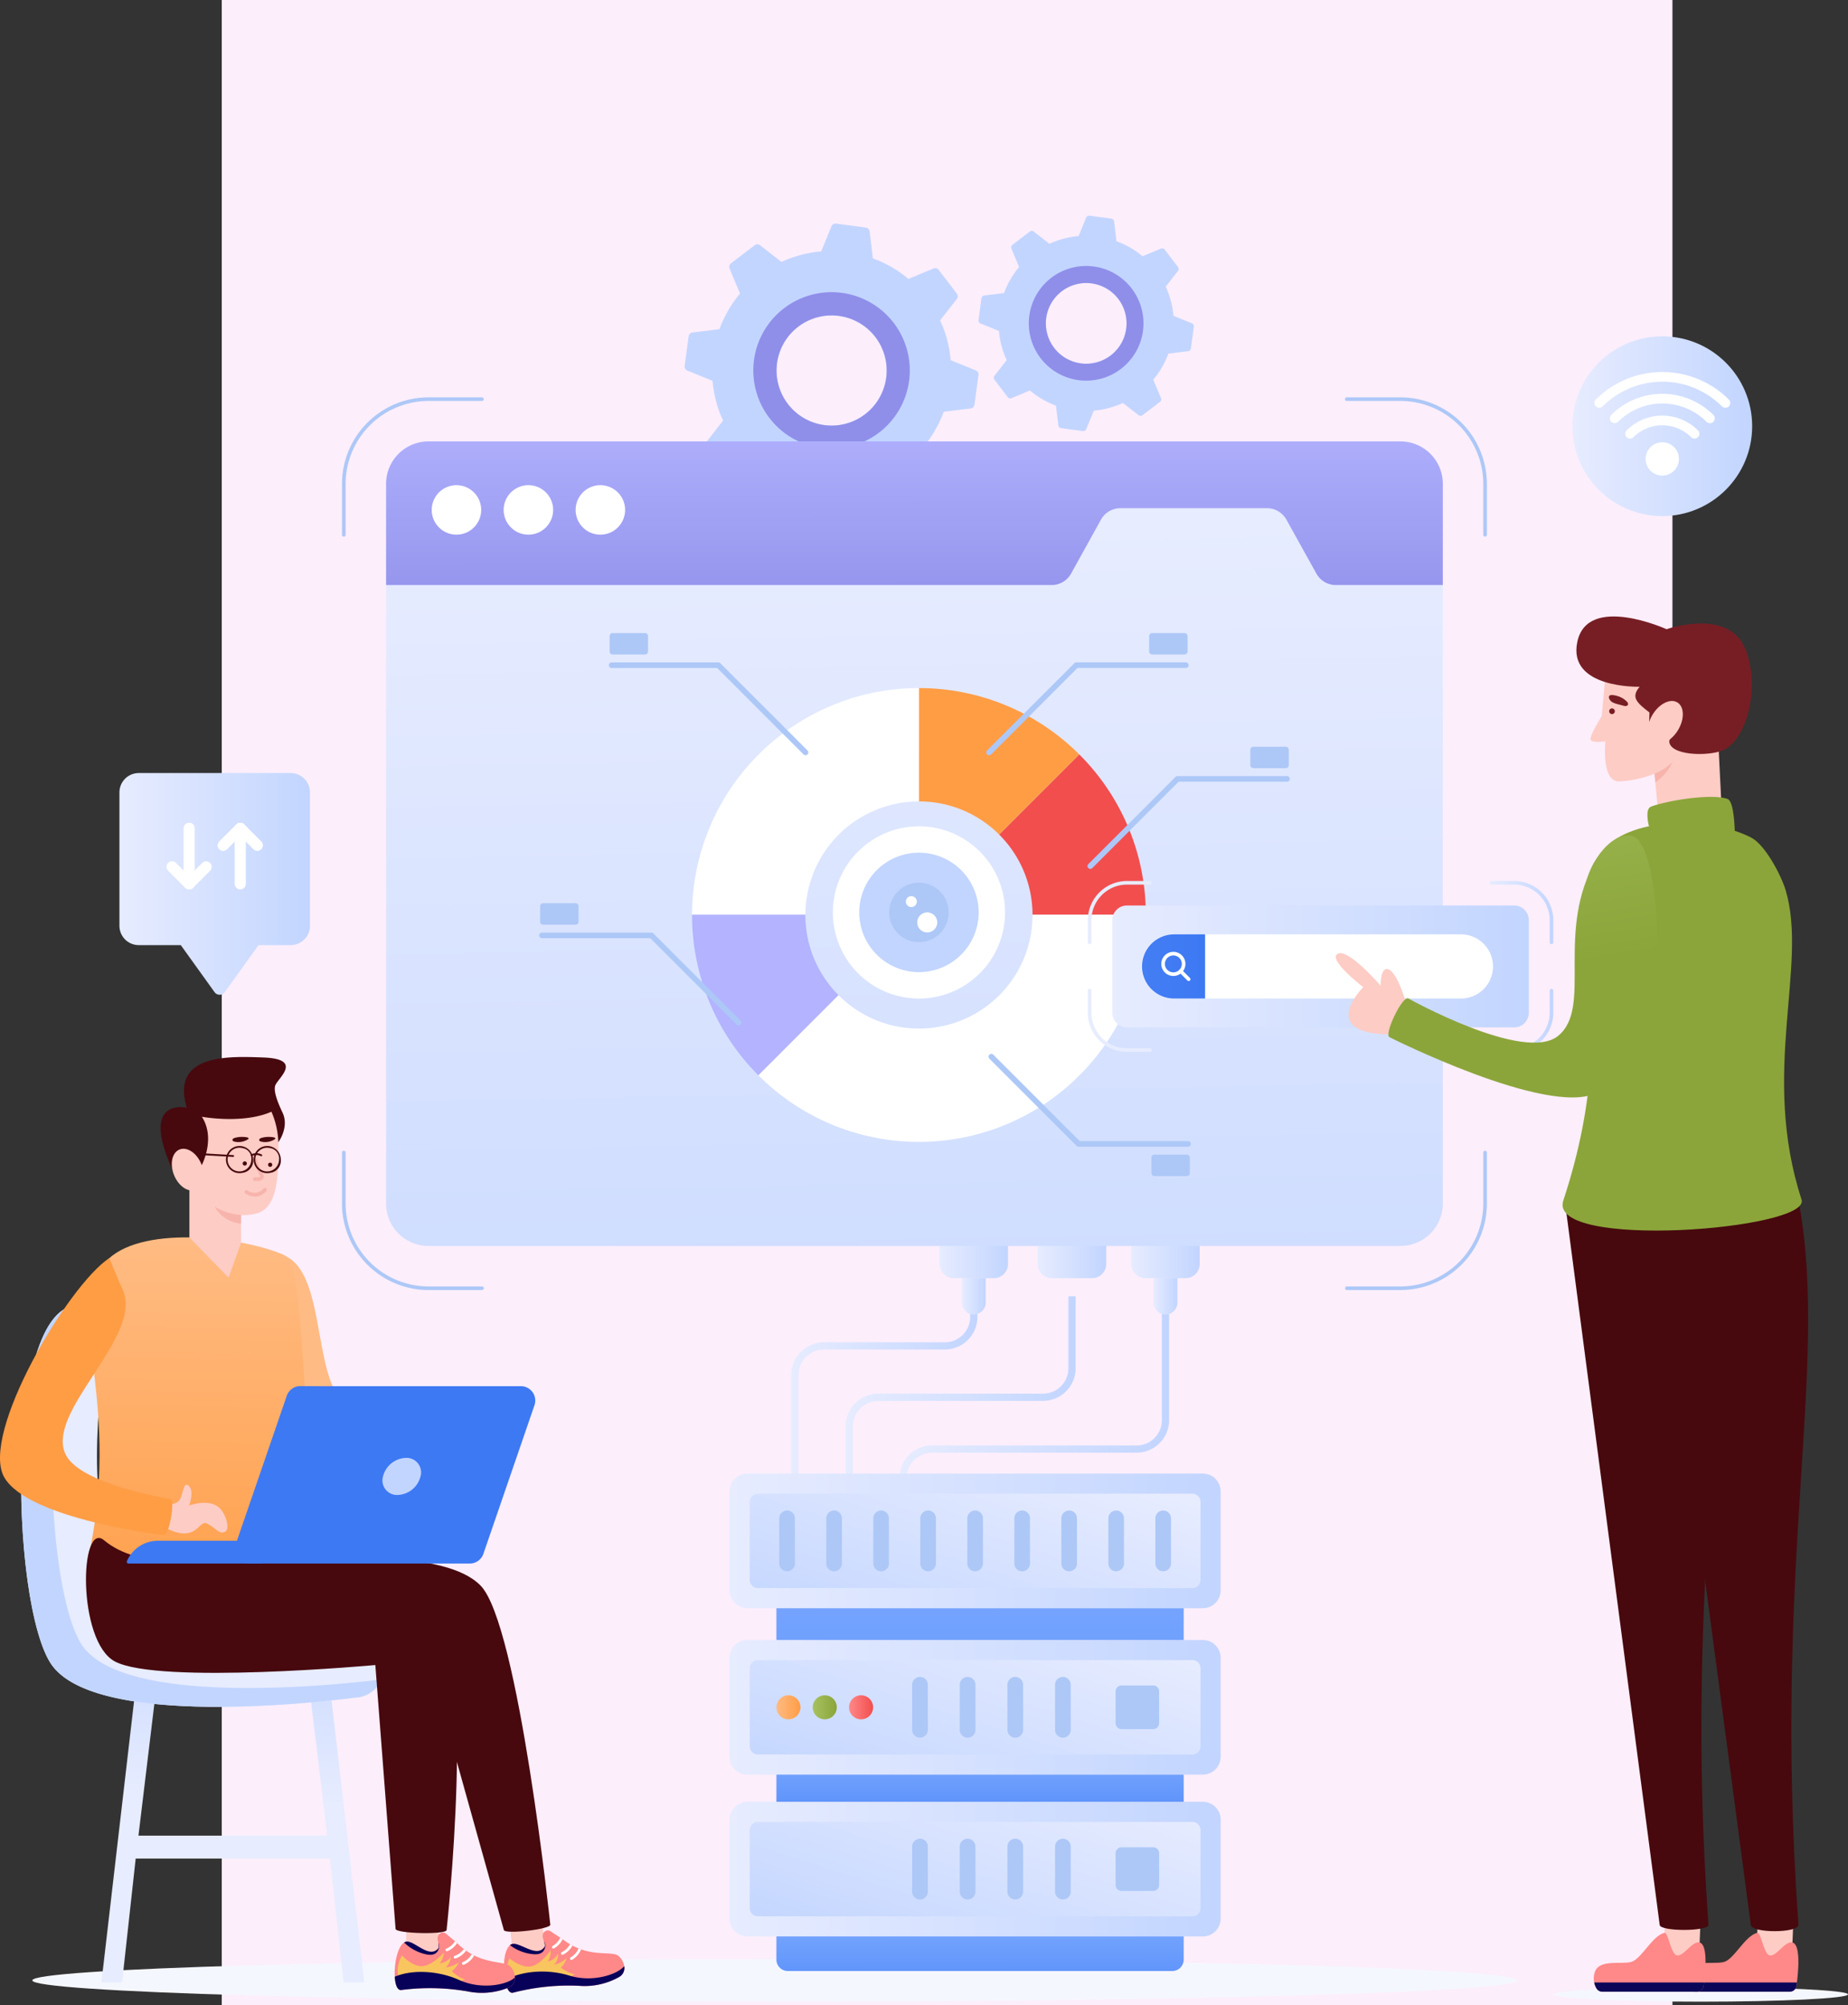 <svg xmlns="http://www.w3.org/2000/svg" xmlns:xlink="http://www.w3.org/1999/xlink" width="400" height="434" viewBox="0 0 400 434">
  <rect x="0" y="0" width="400" height="434" fill="#333333" stroke="none"/>
  <defs>
    <clipPath id="clip-path">
      <rect id="Rectángulo_422582" data-name="Rectángulo 422582" width="400" height="434" transform="translate(180 7369)" fill="#fff" stroke="#707070" stroke-width="1"/>
    </clipPath>
    <linearGradient id="linear-gradient" y1="0.5" x2="1" y2="0.5" gradientUnits="objectBoundingBox">
      <stop offset="0" stop-color="#e7ecff"/>
      <stop offset="1" stop-color="#c2d5ff"/>
    </linearGradient>
    <linearGradient id="linear-gradient-3" x1="0" y1="-130.803" x2="1" y2="-130.803" xlink:href="#linear-gradient"/>
    <linearGradient id="linear-gradient-9" x1="0" y1="-130.803" x2="1" y2="-130.803" xlink:href="#linear-gradient"/>
    <linearGradient id="linear-gradient-10" x1="-6.363" y1="3.141" x2="-5.363" y2="3.141" xlink:href="#linear-gradient"/>
    <linearGradient id="linear-gradient-11" x1="-11.951" y1="5.461" x2="-10.951" y2="5.461" gradientUnits="objectBoundingBox">
      <stop offset="0" stop-color="#b3b3ff"/>
      <stop offset="1" stop-color="#8f8fea"/>
    </linearGradient>
    <linearGradient id="linear-gradient-12" x1="-9.177" y1="3.338" x2="-8.177" y2="3.338" xlink:href="#linear-gradient"/>
    <linearGradient id="linear-gradient-13" x1="-17.234" y1="5.83" x2="-16.235" y2="5.83" xlink:href="#linear-gradient-11"/>
    <linearGradient id="linear-gradient-14" x1="29.033" y1="7.382" x2="30.03" y2="7.382" gradientUnits="objectBoundingBox">
      <stop offset="0" stop-color="#f88"/>
      <stop offset="1" stop-color="#f24e4e"/>
    </linearGradient>
    <linearGradient id="linear-gradient-15" x1="12.813" y1="0.311" x2="12.307" y2="0.471" gradientUnits="objectBoundingBox">
      <stop offset="0" stop-color="#771e24"/>
      <stop offset="1" stop-color="#47090e"/>
    </linearGradient>
    <linearGradient id="linear-gradient-16" x1="15.226" y1="-1.257" x2="15.576" y2="-0.472" gradientUnits="objectBoundingBox">
      <stop offset="0" stop-color="#ffbb83"/>
      <stop offset="1" stop-color="#ff9d45"/>
    </linearGradient>
    <linearGradient id="linear-gradient-17" x1="14.688" y1="1.124" x2="14.726" y2="0.403" xlink:href="#linear-gradient"/>
    <linearGradient id="linear-gradient-18" x1="10.284" y1="0.5" x2="11.284" y2="0.5" xlink:href="#linear-gradient"/>
    <linearGradient id="linear-gradient-19" x1="16.392" y1="0.269" x2="16.376" y2="1.414" xlink:href="#linear-gradient-16"/>
    <linearGradient id="linear-gradient-20" x1="31.026" y1="0.5" x2="32.026" y2="0.5" xlink:href="#linear-gradient-14"/>
    <linearGradient id="linear-gradient-21" x1="11.054" y1="0.5" x2="10.053" y2="0.5" xlink:href="#linear-gradient-15"/>
    <linearGradient id="linear-gradient-22" x1="-13.57" y1="0.5" x2="-12.734" y2="0.5" gradientUnits="objectBoundingBox">
      <stop offset="0" stop-color="#78a7ff"/>
      <stop offset="1" stop-color="#3d79f3"/>
    </linearGradient>
    <linearGradient id="linear-gradient-23" x1="-17.158" y1="0.5" x2="-16.158" y2="0.5" xlink:href="#linear-gradient-22"/>
    <linearGradient id="linear-gradient-24" x1="-102.658" y1="0.964" x2="-101.681" y2="0.964" xlink:href="#linear-gradient"/>
    <linearGradient id="linear-gradient-25" x1="14.85" y1="-4.386" x2="14.897" y2="-3.814" xlink:href="#linear-gradient-16"/>
    <linearGradient id="linear-gradient-26" x1="-14.376" y1="0.5" x2="-13.376" y2="0.5" xlink:href="#linear-gradient-15"/>
    <linearGradient id="linear-gradient-27" x1="-111.808" y1="0.501" x2="-110.808" y2="0.501" xlink:href="#linear-gradient-15"/>
    <linearGradient id="linear-gradient-28" x1="-111.808" y1="0.501" x2="-110.808" y2="0.501" xlink:href="#linear-gradient-15"/>
    <linearGradient id="linear-gradient-29" x1="0.491" y1="0.11" x2="0.524" y2="1.505" xlink:href="#linear-gradient"/>
    <linearGradient id="linear-gradient-30" x1="0.498" y1="-0.249" x2="0.501" y2="1.303" xlink:href="#linear-gradient-11"/>
    <linearGradient id="linear-gradient-31" x1="-3.039" y1="0.5" x2="-2.039" y2="0.5" gradientUnits="objectBoundingBox">
      <stop offset="0" stop-color="#fc6865"/>
      <stop offset="1" stop-color="#f24e4e"/>
    </linearGradient>
    <linearGradient id="linear-gradient-32" x1="-1.865" y1="0.5" x2="-0.865" y2="0.5" xlink:href="#linear-gradient-16"/>
    <linearGradient id="linear-gradient-33" x1="1.152" y1="0.5" x2="2.152" y2="0.5" gradientUnits="objectBoundingBox">
      <stop offset="0" stop-color="#b3b3ff"/>
      <stop offset="1" stop-color="#c2d5ff"/>
    </linearGradient>
    <linearGradient id="linear-gradient-34" x1="-1.161" y1="0.5" x2="-0.161" y2="0.5" xlink:href="#linear-gradient"/>
    <linearGradient id="linear-gradient-37" x1="2.282" y1="-36.481" x2="3.282" y2="-36.481" xlink:href="#linear-gradient"/>
    <linearGradient id="linear-gradient-38" x1="0" y1="-36.352" x2="1" y2="-36.352" xlink:href="#linear-gradient"/>
    <linearGradient id="linear-gradient-39" x1="2.282" y1="0.371" x2="3.282" y2="0.371" xlink:href="#linear-gradient"/>
    <linearGradient id="linear-gradient-41" x1="-8.088" y1="0.5" x2="0.966" y2="0.5" xlink:href="#linear-gradient-22"/>
    <linearGradient id="linear-gradient-42" x1="34.962" y1="0.5" x2="35.962" y2="0.5" xlink:href="#linear-gradient-14"/>
    <linearGradient id="linear-gradient-43" x1="34.962" y1="0.5" x2="35.962" y2="0.5" xlink:href="#linear-gradient-14"/>
    <linearGradient id="linear-gradient-44" x1="26.838" y1="0.445" x2="25.111" y2="0.559" xlink:href="#linear-gradient-15"/>
    <linearGradient id="linear-gradient-45" x1="26.835" y1="0.445" x2="25.103" y2="0.56" xlink:href="#linear-gradient-15"/>
    <linearGradient id="linear-gradient-46" x1="-6.245" y1="0.012" x2="-5.979" y2="1.015" gradientUnits="objectBoundingBox">
      <stop offset="0" stop-color="#a7c161"/>
      <stop offset="1" stop-color="#8ba53a"/>
    </linearGradient>
    <linearGradient id="linear-gradient-47" x1="45.266" y1="0.089" x2="45.181" y2="1.469" xlink:href="#linear-gradient-46"/>
    <linearGradient id="linear-gradient-48" x1="24.67" y1="0.443" x2="25.682" y2="0.559" xlink:href="#linear-gradient-15"/>
    <linearGradient id="linear-gradient-49" x1="708.933" y1="-265.071" x2="709.929" y2="-265.071" xlink:href="#linear-gradient-15"/>
    <linearGradient id="linear-gradient-50" x1="176.525" y1="-64.008" x2="177.568" y2="-64.008" xlink:href="#linear-gradient-15"/>
    <linearGradient id="linear-gradient-51" x1="-4.219" y1="0.142" x2="-4.059" y2="1.191" xlink:href="#linear-gradient-46"/>
    <linearGradient id="linear-gradient-54" x1="1.016" y1="0.163" x2="-0.251" y2="0.991" xlink:href="#linear-gradient"/>
    <linearGradient id="linear-gradient-56" x1="1.066" y1="0.13" x2="-0.201" y2="0.958" xlink:href="#linear-gradient"/>
    <linearGradient id="linear-gradient-57" x1="0" y1="0.5" x2="1" y2="0.5" xlink:href="#linear-gradient-16"/>
    <linearGradient id="linear-gradient-58" x1="0" y1="0.5" x2="1" y2="0.5" xlink:href="#linear-gradient-46"/>
    <linearGradient id="linear-gradient-59" x1="0" y1="0.5" x2="1" y2="0.5" xlink:href="#linear-gradient-14"/>
    <linearGradient id="linear-gradient-61" x1="1.114" y1="0.099" x2="-0.153" y2="0.927" xlink:href="#linear-gradient"/>
    <linearGradient id="linear-gradient-65" x1="0.494" y1="-0.427" x2="0.524" y2="3.378" xlink:href="#linear-gradient-22"/>
    <linearGradient id="linear-gradient-66" x1="0.496" y1="-0.979" x2="0.535" y2="12.448" xlink:href="#linear-gradient-22"/>
    <linearGradient id="linear-gradient-67" x1="0.5" y1="-0.576" x2="0.5" y2="3.284" xlink:href="#linear-gradient-22"/>
  </defs>
  <g id="Grupo_1235109" data-name="Grupo 1235109" transform="translate(-180 -7369)">
    <rect id="Rectángulo_422712" data-name="Rectángulo 422712" width="314" height="434" transform="translate(228 7369)" fill="#fceefb"/>
    <g id="Enmascarar_grupo_1208510" data-name="Enmascarar grupo 1208510" clip-path="url(#clip-path)">
      <g id="Data_Monitoring" transform="translate(-170 6993.219)">
        <g id="Grupo_1235108" data-name="Grupo 1235108" transform="translate(350 422.459)">
          <g id="Grupo_1234984" data-name="Grupo 1234984" transform="translate(171.274 217.5)">
            <g id="Grupo_1234977" data-name="Grupo 1234977" transform="translate(23.409)">
              <g id="Grupo_1234975" data-name="Grupo 1234975" transform="translate(0 16.371)">
                <path id="Trazado_1235878" data-name="Trazado 1235878" d="M2444.405,2977.741h-1.562V2975.9a7.057,7.057,0,0,1,7.049-7.049h44.271a5.493,5.493,0,0,0,5.486-5.487v-26.795h1.563v26.795a7.057,7.057,0,0,1-7.049,7.049h-44.271a5.493,5.493,0,0,0-5.486,5.487Z" transform="translate(-2442.843 -2936.568)" fill="url(#linear-gradient)"/>
              </g>
              <g id="Grupo_1234976" data-name="Grupo 1234976" transform="translate(50.182)">
                <path id="Trazado_1235879" data-name="Trazado 1235879" d="M2997.109,2760.58v9.375a3.068,3.068,0,0,1-3.068,3.068h-8.676a3.068,3.068,0,0,1-3.068-3.068v-9.375Z" transform="translate(-2982.297 -2760.58)" fill="url(#linear-gradient)"/>
                <path id="Trazado_1235880" data-name="Trazado 1235880" d="M3039.416,2899.632v-5.284h-5.143v5.284a2.572,2.572,0,0,0,2.572,2.572h0A2.572,2.572,0,0,0,3039.416,2899.632Z" transform="translate(-3029.438 -2881.904)" fill="url(#linear-gradient-3)"/>
              </g>
            </g>
            <g id="Grupo_1234980" data-name="Grupo 1234980" transform="translate(11.783)">
              <g id="Grupo_1234978" data-name="Grupo 1234978" transform="translate(0 16.371)">
                <path id="Trazado_1235881" data-name="Trazado 1235881" d="M2319.425,2977.741h-1.562V2964.68a7.058,7.058,0,0,1,7.049-7.049h35.659a5.493,5.493,0,0,0,5.486-5.487v-15.576h1.563v15.576a7.057,7.057,0,0,1-7.048,7.049h-35.66a5.493,5.493,0,0,0-5.487,5.487Z" transform="translate(-2317.863 -2936.568)" fill="url(#linear-gradient)"/>
              </g>
              <g id="Grupo_1234979" data-name="Grupo 1234979" transform="translate(41.57)">
                <path id="Trazado_1235882" data-name="Trazado 1235882" d="M2779.549,2760.58v9.375a3.068,3.068,0,0,1-3.068,3.068h-8.676a3.068,3.068,0,0,1-3.068-3.068v-9.375Z" transform="translate(-2764.737 -2760.58)" fill="url(#linear-gradient)"/>
                <path id="Trazado_1235883" data-name="Trazado 1235883" d="M2821.856,2899.632v-5.284h-5.143v5.284a2.571,2.571,0,0,0,2.571,2.572h0A2.572,2.572,0,0,0,2821.856,2899.632Z" transform="translate(-2811.878 -2881.904)" fill="url(#linear-gradient-3)"/>
              </g>
            </g>
            <g id="Grupo_1234983" data-name="Grupo 1234983">
              <g id="Grupo_1234981" data-name="Grupo 1234981" transform="translate(0 16.371)">
                <path id="Trazado_1235884" data-name="Trazado 1235884" d="M2192.755,2977.741h-1.562v-24.172a7.058,7.058,0,0,1,7.049-7.049h26.186a5.493,5.493,0,0,0,5.487-5.487v-4.465h1.563v4.465a7.057,7.057,0,0,1-7.049,7.049h-26.186a5.493,5.493,0,0,0-5.487,5.487Z" transform="translate(-2191.193 -2936.568)" fill="url(#linear-gradient)"/>
              </g>
              <g id="Grupo_1234982" data-name="Grupo 1234982" transform="translate(32.097)">
                <path id="Trazado_1235885" data-name="Trazado 1235885" d="M2551.049,2760.58v9.375a3.068,3.068,0,0,1-3.068,3.068h-8.676a3.068,3.068,0,0,1-3.068-3.068v-9.375Z" transform="translate(-2536.237 -2760.58)" fill="url(#linear-gradient)"/>
                <path id="Trazado_1235886" data-name="Trazado 1235886" d="M2593.356,2899.632v-5.284h-5.143v5.284a2.572,2.572,0,0,0,2.572,2.572h0A2.572,2.572,0,0,0,2593.356,2899.632Z" transform="translate(-2583.378 -2881.904)" fill="url(#linear-gradient-9)"/>
              </g>
            </g>
          </g>
          <g id="Grupo_1234991" data-name="Grupo 1234991" transform="translate(148.188 0)">
            <g id="Grupo_1234987" data-name="Grupo 1234987" transform="translate(0 1.704)">
              <g id="Grupo_1234985" data-name="Grupo 1234985">
                <path id="Trazado_1235887" data-name="Trazado 1235887" d="M1996.912,494.632l-2.276-5.411a25.977,25.977,0,0,0,4.465-7.711l5.838-.719a.92.92,0,0,0,.814-.8l.861-6.434a.952.952,0,0,0-.559-1l-5.459-2.216a25.518,25.518,0,0,0-2.28-8.615l3.619-4.622a.953.953,0,0,0,0-1.169L1998,450.794a.929.929,0,0,0-1.115-.293l-5.423,2.26a25.418,25.418,0,0,0-7.7-4.449l-.7-5.85a.978.978,0,0,0-.828-.818l-6.434-.861a.92.92,0,0,0-.986.575l-2.229,5.443a25.975,25.975,0,0,0-8.614,2.28l-4.61-3.6a.949.949,0,0,0-1.165-.026l-5.158,3.94a.948.948,0,0,0-.281,1.131l2.248,5.407a26.057,26.057,0,0,0-4.449,7.7l-5.838.719a.949.949,0,0,0-.83.812l-.861,6.434a.945.945,0,0,0,.588,1l5.459,2.216a24.96,24.96,0,0,0,2.269,8.6l-3.607,4.638a.93.93,0,0,0-.01,1.153l3.928,5.142a.953.953,0,0,0,1.127.309l5.411-2.277a25.066,25.066,0,0,0,7.712,4.465l.7,5.85a.919.919,0,0,0,.8.814l6.434.861a.949.949,0,0,0,1-.587l2.229-5.443a26.062,26.062,0,0,0,8.6-2.268l4.638,3.607a.93.93,0,0,0,1.153.01l5.158-3.94A.93.93,0,0,0,1996.912,494.632Zm-31.556-14.825a11.92,11.92,0,1,1,16.707,2.25A11.922,11.922,0,0,1,1965.356,479.807Z" transform="translate(-1943.019 -440.775)" fill="url(#linear-gradient-10)"/>
              </g>
              <g id="Grupo_1234986" data-name="Grupo 1234986" transform="translate(14.878 14.868)">
                <path id="Trazado_1235888" data-name="Trazado 1235888" d="M2133.348,607.257a16.935,16.935,0,1,0-3.19,23.736A16.936,16.936,0,0,0,2133.348,607.257Zm-22.929,17.517a11.92,11.92,0,1,1,16.707,2.25A11.922,11.922,0,0,1,2110.419,624.775Z" transform="translate(-2102.96 -600.612)" fill="url(#linear-gradient-11)"/>
              </g>
            </g>
            <g id="Grupo_1234990" data-name="Grupo 1234990" transform="translate(63.603)">
              <g id="Grupo_1234988" data-name="Grupo 1234988">
                <path id="Trazado_1235889" data-name="Trazado 1235889" d="M2666.243,461.927l-1.668-3.966a19.034,19.034,0,0,0,3.272-5.651l4.278-.527a.674.674,0,0,0,.6-.586l.631-4.715a.7.7,0,0,0-.41-.731l-4-1.624a18.7,18.7,0,0,0-1.671-6.313l2.652-3.387a.7.7,0,0,0,0-.857l-2.879-3.768a.681.681,0,0,0-.817-.215l-3.974,1.656a18.622,18.622,0,0,0-5.643-3.26l-.515-4.287a.717.717,0,0,0-.607-.6l-4.715-.631a.674.674,0,0,0-.723.421l-1.633,3.989a19.031,19.031,0,0,0-6.312,1.671l-3.379-2.64a.7.7,0,0,0-.854-.019l-3.78,2.888a.7.7,0,0,0-.206.829l1.648,3.963a19.1,19.1,0,0,0-3.26,5.643l-4.278.527a.7.7,0,0,0-.608.6l-.631,4.715a.692.692,0,0,0,.431.734l4,1.624a18.3,18.3,0,0,0,1.663,6.3l-2.643,3.4a.681.681,0,0,0-.008.845l2.879,3.768a.7.7,0,0,0,.826.227l3.966-1.668a18.371,18.371,0,0,0,5.651,3.272l.515,4.287a.674.674,0,0,0,.586.6l4.715.631a.7.7,0,0,0,.734-.43l1.633-3.989a19.1,19.1,0,0,0,6.3-1.662l3.4,2.643a.682.682,0,0,0,.845.007l3.78-2.888A.683.683,0,0,0,2666.243,461.927Zm-23.126-10.864a8.735,8.735,0,1,1,12.243,1.649A8.737,8.737,0,0,1,2643.118,451.063Z" transform="translate(-2626.748 -422.459)" fill="url(#linear-gradient-12)"/>
              </g>
              <g id="Grupo_1234989" data-name="Grupo 1234989" transform="translate(10.903 10.896)">
                <path id="Trazado_1235890" data-name="Trazado 1235890" d="M2766.222,544.463a12.411,12.411,0,1,0-2.338,17.394A12.411,12.411,0,0,0,2766.222,544.463Zm-16.8,12.837a8.735,8.735,0,1,1,12.243,1.649A8.737,8.737,0,0,1,2749.42,557.3Z" transform="translate(-2743.953 -539.592)" fill="url(#linear-gradient-13)"/>
              </g>
            </g>
          </g>
          <path id="Trazado_1235891" data-name="Trazado 1235891" d="M746.639,4483.1c0,2.545-71.977,4.608-160.75,4.608-88.789,0-160.75-2.063-160.75-4.608s71.962-4.605,160.75-4.605C674.663,4478.49,746.639,4480.552,746.639,4483.1Z" transform="translate(-418.15 -4101.185)" fill="#f5f7ff"/>
          <g id="Grupo_1235029" data-name="Grupo 1235029" transform="translate(0 182.076)">
            <g id="Grupo_1235020" data-name="Grupo 1235020" transform="translate(0 39.039)">
              <g id="Grupo_1235017" data-name="Grupo 1235017" transform="translate(4.58)">
                <g id="Grupo_1235016" data-name="Grupo 1235016">
                  <g id="Grupo_1235015" data-name="Grupo 1235015">
                    <g id="Grupo_1235001" data-name="Grupo 1235001" transform="translate(45.753 68.338)">
                      <g id="Grupo_1235000" data-name="Grupo 1235000" transform="translate(58.726 77.722)">
                        <g id="Grupo_1234992" data-name="Grupo 1234992" transform="translate(1.006)">
                          <path id="Trazado_1235892" data-name="Trazado 1235892" d="M1540.947,4369.6a12.942,12.942,0,0,0,1.093,8.722l-7.75.971-1.093-8.722Z" transform="translate(-1533.197 -4369.6)" fill="#fdccc5"/>
                        </g>
                        <g id="Grupo_1234999" data-name="Grupo 1234999" transform="translate(0 3.934)">
                          <g id="Grupo_1234998" data-name="Grupo 1234998">
                            <path id="Trazado_1235893" data-name="Trazado 1235893" d="M1548.438,4419.618v.006l0,.018a2.195,2.195,0,0,1-1.046,2.288,15.159,15.159,0,0,1-8.788,1.943,48.123,48.123,0,0,0-14.251,1.493c-.8.182-1.377-.915-1.7-2.47-.014-.068-.029-.137-.037-.206-.473-2.513-.262-6.059.858-7.379a1.96,1.96,0,0,1,.223-.227,1.227,1.227,0,0,1,.309-.2c1.639-.731,5.415,3.1,7.154.6.194-.27.067-.728-.106-1.267-.077-.242-.163-.506-.237-.771a1.488,1.488,0,0,1,.046-.812,1.089,1.089,0,0,1,1.665-.547c.477.332,1.15.781,2.064,1.354.165.1.327.228.494.353.115.08.231.164.353.248a13.254,13.254,0,0,0,1.267.83c.177.106.353.2.522.3.45.23.884.433,1.321.606.185.076.369.146.558.211,3.746,1.3,6.789.487,8.015,1.363a3.558,3.558,0,0,1,1.3,2.228A.1.1,0,0,1,1548.438,4419.618Z" transform="translate(-1522.381 -4411.892)" fill="url(#linear-gradient-14)"/>
                            <path id="Trazado_1235894" data-name="Trazado 1235894" d="M1529.887,4464.933a6.209,6.209,0,0,1-.1-5.435s2.548,2.2,4.725,1.732,4.188-3.5,4.188-3.5a4.5,4.5,0,0,1-.609,2.464,3.551,3.551,0,0,0,2.216-1.7,3.264,3.264,0,0,1-.853,2.419,6.419,6.419,0,0,0,2.7-1.477,4.45,4.45,0,0,1-1.249,2.089s1.981,1.47,3.074,1.344l-2.754,1.814-10.373,1.579Z" transform="translate(-1528.563 -4453.467)" fill="#f9c55f"/>
                            <g id="Grupo_1234993" data-name="Grupo 1234993" transform="translate(0.238 7.724)">
                              <path id="Trazado_1235895" data-name="Trazado 1235895" d="M1549.721,4497.243a15.215,15.215,0,0,1-8.789,1.939,47.965,47.965,0,0,0-14.255,1.5c-.792.178-1.378-.92-1.7-2.471-.013-.068-.027-.136-.036-.208,3.494-2.068,9.2-2.5,13.911-1.037,5.156,1.6,10.57-.314,11.894-2.032a.008.008,0,0,1,.012,0s0,0,0,0a.026.026,0,0,1,0,.017A2.189,2.189,0,0,1,1549.721,4497.243Z" transform="translate(-1524.943 -4494.93)" fill="#070159"/>
                            </g>
                            <g id="Grupo_1234997" data-name="Grupo 1234997" transform="translate(10.415 1.552)">
                              <g id="Grupo_1234994" data-name="Grupo 1234994">
                                <path id="Trazado_1235896" data-name="Trazado 1235896" d="M1636.633,4428.932a4.647,4.647,0,0,1-1.845,1.979.3.3,0,0,1-.261.018.314.314,0,0,1-.147-.125.3.3,0,0,1,.107-.408,4.084,4.084,0,0,0,1.648-1.813C1636.3,4428.69,1636.463,4428.81,1636.633,4428.932Z" transform="translate(-1634.339 -4428.581)" fill="#fff"/>
                              </g>
                              <g id="Grupo_1234995" data-name="Grupo 1234995" transform="translate(1.951 1.432)">
                                <path id="Trazado_1235897" data-name="Trazado 1235897" d="M1657.8,4444.269a4.672,4.672,0,0,1-2.053,1.962.3.3,0,0,1-.4-.138.3.3,0,0,1,.138-.4,4.081,4.081,0,0,0,1.793-1.715C1657.454,4444.083,1657.627,4444.176,1657.8,4444.269Z" transform="translate(-1655.316 -4443.977)" fill="#fff"/>
                              </g>
                              <g id="Grupo_1234996" data-name="Grupo 1234996" transform="translate(3.908 2.333)">
                                <path id="Trazado_1235898" data-name="Trazado 1235898" d="M1678.752,4453.869a4.689,4.689,0,0,1-1.957,2.251.286.286,0,0,1-.263.021.294.294,0,0,1-.146-.129.3.3,0,0,1,.107-.408,4.05,4.05,0,0,0,1.7-1.944C1678.382,4453.734,1678.567,4453.806,1678.752,4453.869Z" transform="translate(-1676.346 -4453.661)" fill="#fff"/>
                              </g>
                            </g>
                          </g>
                          <path id="Trazado_1235899" data-name="Trazado 1235899" d="M1544.176,4437.816a1.851,1.851,0,0,1-.563,1.432,2.027,2.027,0,0,1-1.018.46,4.041,4.041,0,0,1-1.133.008,9.209,9.209,0,0,1-1.4-.245,10.006,10.006,0,0,1-2.375-.947,10.156,10.156,0,0,1-1.069-.7.7.7,0,0,0-.07-.044,1.247,1.247,0,0,1,.309-.2c1.638-.731,5.415,3.1,7.154.6.194-.27.067-.727-.106-1.267A1.622,1.622,0,0,1,1544.176,4437.816Z" transform="translate(-1535.226 -4434.593)" fill="#070159"/>
                        </g>
                      </g>
                      <path id="Trazado_1235900" data-name="Trazado 1235900" d="M959.856,3614.491c.116.992-9.935,2.14-10.051,1.148l-17.447-62.431-34.545,3.973-6.734-23.1c22.429,1.259,45.872-.894,53.681,7.017C953.017,3549.465,959.856,3614.491,959.856,3614.491Z" transform="translate(-891.079 -3534.085)" fill="url(#linear-gradient-15)"/>
                    </g>
                    <g id="Grupo_1235002" data-name="Grupo 1235002" transform="translate(47.623 2.403)">
                      <path id="Trazado_1235901" data-name="Trazado 1235901" d="M961.963,2866.843s-28.758,7.125-37.083,2.971c-9.452-4.718-16.089-25.376-12.883-40.258.752-3.486-.085-6.02,8.409-2.782,9.228,3.518,6.141,26.574,13.274,32.11,5.109,3.973,25.947-1.583,25.947-1.583C961.186,2856.918,963.521,2866.46,961.963,2866.843Z" transform="translate(-911.181 -2825.281)" fill="url(#linear-gradient-16)"/>
                    </g>
                    <g id="Grupo_1235003" data-name="Grupo 1235003" transform="translate(17.373 97.524)">
                      <path id="Trazado_1235902" data-name="Trazado 1235902" d="M642.895,3911.534h-4.472l-2.947-26.792H593.42l-2.946,26.792H586l7.395-63.7h4.478l-3.857,31.947h40.861l-3.857-31.947H635.5Z" transform="translate(-586.002 -3847.83)" fill="url(#linear-gradient-17)"/>
                    </g>
                    <path id="Trazado_1235903" data-name="Trazado 1235903" d="M414.747,2957.742c10.591,4.6-25.3,85.321,56.48,71.488,8.559,0,8.868,12.234.025,12.791,0,0-54.283,7.516-65.21-6.86C396.541,3022.662,394.937,2949.138,414.747,2957.742Z" transform="translate(-399.238 -2942.384)" fill="url(#linear-gradient-18)"/>
                    <path id="Trazado_1235904" data-name="Trazado 1235904" d="M477.274,3038.034a6.594,6.594,0,0,1-6.014,3.978s-54.289,7.518-65.212-6.857c-9.062-11.921-10.936-79.323,6.082-78.1-9.554,14.631-7.012,63.991.614,74.024C422.952,3044.507,470.991,3038.837,477.274,3038.034Z" transform="translate(-399.244 -2942.376)" fill="#c2d5ff"/>
                    <path id="Trazado_1235905" data-name="Trazado 1235905" d="M607.038,2867.786c-15.435,2.165-32.032,3.736-50.663,0,7.275-35.428-6.724-53.679,4.153-63.709,8.087-7.466,29.644-4.492,37.893-.854C603.527,2805.475,601.613,2840.338,607.038,2867.786Z" transform="translate(-541.606 -2799.449)" fill="url(#linear-gradient-19)"/>
                    <g id="Grupo_1235014" data-name="Grupo 1235014" transform="translate(14.027 65.056)">
                      <g id="Grupo_1235012" data-name="Grupo 1235012" transform="translate(66.816 81.4)">
                        <g id="Grupo_1235004" data-name="Grupo 1235004" transform="translate(2.498)">
                          <path id="Trazado_1235906" data-name="Trazado 1235906" d="M1302.957,4373.85a12.942,12.942,0,0,0,0,8.79h-7.811v-8.79Z" transform="translate(-1295.146 -4373.85)" fill="#fdccc5"/>
                        </g>
                        <g id="Grupo_1235011" data-name="Grupo 1235011" transform="translate(0 3.989)">
                          <g id="Grupo_1235010" data-name="Grupo 1235010">
                            <path id="Trazado_1235907" data-name="Trazado 1235907" d="M1294.32,4426.466v.023a2.194,2.194,0,0,1-1.322,2.14,15.162,15.162,0,0,1-8.961.836,48.069,48.069,0,0,0-14.326-.29c-.812.081-1.253-1.079-1.38-2.663-.006-.07-.012-.139-.012-.208-.156-2.552.493-6.044,1.769-7.215a1.954,1.954,0,0,1,.249-.2,1.222,1.222,0,0,1,.331-.157c1.717-.521,4.988,3.747,7.024,1.484.226-.243.157-.713.052-1.27-.046-.25-.1-.522-.139-.795a1.484,1.484,0,0,1,.147-.8,1.09,1.09,0,0,1,1.72-.336c.432.389,1.044.918,1.88,1.6.151.122.3.268.447.412.1.093.209.191.319.29a13.449,13.449,0,0,0,1.154.98c.162.127.325.243.481.359.418.284.824.539,1.235.766.174.1.348.191.528.278,3.555,1.752,6.676,1.328,7.784,2.349a3.559,3.559,0,0,1,1.015,2.372A.1.1,0,0,1,1294.32,4426.466Z" transform="translate(-1268.295 -4416.734)" fill="url(#linear-gradient-20)"/>
                            <path id="Trazado_1235908" data-name="Trazado 1235908" d="M1275.615,4469.193a6.209,6.209,0,0,1,.578-5.405s2.255,2.5,4.473,2.307,4.59-2.952,4.59-2.952a4.494,4.494,0,0,1-.91,2.37,3.549,3.549,0,0,0,2.41-1.409,3.265,3.265,0,0,1-1.147,2.295,6.421,6.421,0,0,0,2.862-1.13,4.446,4.446,0,0,1-1.5,1.918s1.783,1.705,2.883,1.716l-2.958,1.457-10.489.278Z" transform="translate(-1274.596 -4458.826)" fill="#f9c55f"/>
                            <g id="Grupo_1235005" data-name="Grupo 1235005" transform="translate(0.024 8.523)">
                              <path id="Trazado_1235909" data-name="Trazado 1235909" d="M1293.237,4511.734a15.218,15.218,0,0,1-8.961.833,47.921,47.921,0,0,0-14.33-.286c-.808.078-1.252-1.084-1.379-2.664,0-.069-.01-.139-.01-.211,3.724-1.617,9.439-1.335,13.932.7,4.918,2.227,10.528,1,12.054-.538a.008.008,0,0,1,.012,0s0,0,0,0a.024.024,0,0,1,0,.017A2.188,2.188,0,0,1,1293.237,4511.734Z" transform="translate(-1268.557 -4508.362)" fill="#070159"/>
                            </g>
                            <g id="Grupo_1235009" data-name="Grupo 1235009" transform="translate(11.012 1.884)">
                              <g id="Grupo_1235006" data-name="Grupo 1235006">
                                <path id="Trazado_1235910" data-name="Trazado 1235910" d="M1389.168,4437.4a4.648,4.648,0,0,1-2.076,1.734.3.3,0,0,1-.262-.015.315.315,0,0,1-.13-.143.3.3,0,0,1,.157-.392,4.086,4.086,0,0,0,1.861-1.595C1388.864,4437.114,1389.015,4437.253,1389.168,4437.4Z" transform="translate(-1386.676 -4436.985)" fill="#fff"/>
                              </g>
                              <g id="Grupo_1235007" data-name="Grupo 1235007" transform="translate(1.769 1.684)">
                                <path id="Trazado_1235911" data-name="Trazado 1235911" d="M1408.373,4455.447a4.665,4.665,0,0,1-2.281,1.691.3.3,0,0,1-.38-.187.3.3,0,0,1,.187-.379,4.086,4.086,0,0,0,1.992-1.479C1408.052,4455.221,1408.212,4455.334,1408.373,4455.447Z" transform="translate(-1405.695 -4455.093)" fill="#fff"/>
                              </g>
                              <g id="Grupo_1235008" data-name="Grupo 1235008" transform="translate(3.571 2.807)">
                                <path id="Trazado_1235912" data-name="Trazado 1235912" d="M1427.7,4467.435a4.692,4.692,0,0,1-2.221,1.991.289.289,0,0,1-.264-.012.293.293,0,0,1-.128-.146.3.3,0,0,1,.157-.392,4.049,4.049,0,0,0,1.926-1.718C1427.353,4467.256,1427.529,4467.35,1427.7,4467.435Z" transform="translate(-1425.067 -4467.159)" fill="#fff"/>
                              </g>
                            </g>
                          </g>
                          <path id="Trazado_1235913" data-name="Trazado 1235913" d="M1297.812,4438.931a1.85,1.85,0,0,1-.737,1.351,2.026,2.026,0,0,1-1.067.331,4.044,4.044,0,0,1-1.125-.133,9.219,9.219,0,0,1-1.363-.417,10.055,10.055,0,0,1-2.239-1.235,10.171,10.171,0,0,1-.974-.824.609.609,0,0,0-.064-.052,1.249,1.249,0,0,1,.331-.157c1.717-.522,4.988,3.747,7.024,1.485.226-.244.157-.714.052-1.271A1.627,1.627,0,0,1,1297.812,4438.931Z" transform="translate(-1288.201 -4435.793)" fill="#070159"/>
                        </g>
                      </g>
                      <g id="Grupo_1235013" data-name="Grupo 1235013">
                        <path id="Trazado_1235914" data-name="Trazado 1235914" d="M628.083,3583.637c-.029,1.05-11.067.8-11.043-.249l-4.379-57.09s-46.922,4.292-56.4-.789c-8.166-4.373-7.635-30.668-2.3-26.2,15.107,12.662,56.1-5.44,71.283,12.714C634.741,3523.38,628.083,3583.637,628.083,3583.637Z" transform="translate(-550.025 -3498.801)" fill="url(#linear-gradient-21)"/>
                      </g>
                    </g>
                  </g>
                </g>
              </g>
              <g id="Grupo_1235018" data-name="Grupo 1235018" transform="translate(27.434 32.2)">
                <path id="Trazado_1235915" data-name="Trazado 1235915" d="M908.033,3147.725l-11.056,32.153a3.116,3.116,0,0,0,2.948,4.126h47.7a3.117,3.117,0,0,0,2.948-2.107l11.056-32.153a3.116,3.116,0,0,0-2.948-4.126h-47.7A3.116,3.116,0,0,0,908.033,3147.725Z" transform="translate(-873.376 -3145.616)" fill="url(#linear-gradient-22)"/>
                <path id="Trazado_1235916" data-name="Trazado 1235916" d="M645.281,3183.986h29.307a3.119,3.119,0,0,1-2.951-4.126l11.058-32.155a3.121,3.121,0,0,1,2.951-2.106h-3.119a3.126,3.126,0,0,0-2.951,2.106L668.8,3179.058h-17.15a7.3,7.3,0,0,0-6.7,4.419A.362.362,0,0,0,645.281,3183.986Z" transform="translate(-644.92 -3145.598)" fill="url(#linear-gradient-23)"/>
                <path id="Trazado_1235917" data-name="Trazado 1235917" d="M1240.294,3316.455a3.148,3.148,0,0,0,3.178,4.015,5.307,5.307,0,0,0,4.939-4.015,3.144,3.144,0,0,0-3.178-4.015A5.307,5.307,0,0,0,1240.294,3316.455Z" transform="translate(-1184.825 -3296.92)" fill="url(#linear-gradient-24)"/>
              </g>
              <g id="Grupo_1235019" data-name="Grupo 1235019" transform="translate(35.073 53.541)">
                <path id="Trazado_1235918" data-name="Trazado 1235918" d="M739.7,3380.288c-2.185-2.527-6.8-.783-6.8-.783s1.185-3.168-.089-4.247-1.091,1.8-2.023,3.1c-.723,1.011-2.848,1.074-3.765,1.052v4.542c7.65,4.281,7.8-1.475,9.719-.553,1.987.953,2.6,2.433,3.892,1.811C741.739,3384.681,741.025,3381.819,739.7,3380.288Z" transform="translate(-727.029 -3375.021)" fill="#fdccc5"/>
              </g>
              <path id="Trazado_1235919" data-name="Trazado 1235919" d="M364.251,2890.252c-4.691-9.312,17.054-25.651,12.259-35.838-.732-1.554-2.853-6.741-2.853-6.741-8.905,5.844-28.044,38.11-22.746,47.423,5.188,9.122,34.567,12.53,34.567,12.53,1.12.2,2.514-7.623,1.394-7.822C386.872,2899.8,367.517,2896.737,364.251,2890.252Z" transform="translate(-349.999 -2843.187)" fill="url(#linear-gradient-25)"/>
            </g>
            <g id="Grupo_1235028" data-name="Grupo 1235028" transform="translate(34.768)">
              <path id="Trazado_1235920" data-name="Trazado 1235920" d="M787.15,2477.984c-.3,10.621-3.508,11.461-8.064,11.461v5.955l-2.72,7.565-8.469-8.7v-10.935c-.565-1.472-2.338-3.248-2.338-5.344,0-8.235,4.839-14.917,10.792-14.917S787.641,2460.7,787.15,2477.984Z" transform="translate(-761.67 -2455.22)" fill="#fdccc5"/>
              <path id="Trazado_1235921" data-name="Trazado 1235921" d="M727.368,2406.384l5.231-3.082s3.161-5.835.079-10.589c0,0,8.853,1.637,15.06-1.089a17.677,17.677,0,0,1,1.487,6.614s2.4-3.221.939-6.369c-.644-1.383-2.074-4.429-1.613-5.883.5-1.582,6.27-5.779-2.607-6.105-7.585-.279-20.014-.79-16.531,10.877C729.414,2390.757,718.181,2388.09,727.368,2406.384Z" transform="translate(-723.755 -2379.779)" fill="url(#linear-gradient-26)"/>
              <g id="Grupo_1235021" data-name="Grupo 1235021" transform="translate(2.224 19.614)">
                <path id="Trazado_1235922" data-name="Trazado 1235922" d="M747.862,2593.177h-.023a.2.2,0,0,1-.172-.216,2.744,2.744,0,0,1,2.3-2.283,2.912,2.912,0,0,1,2.885,1.084l8.305.479a.2.2,0,0,1,.184.206.183.183,0,0,1-.206.184l-8.4-.484a.2.2,0,0,1-.155-.092,2.468,2.468,0,0,0-2.548-.991,2.314,2.314,0,0,0-1.981,1.941A.2.2,0,0,1,747.862,2593.177Z" transform="translate(-747.666 -2590.626)" fill="#47090e"/>
              </g>
              <path id="Trazado_1235923" data-name="Trazado 1235923" d="M953.648,2565.883a1.193,1.193,0,0,0-.416.183.344.344,0,0,0-.148.358c.056.176.288.261.5.305a3.836,3.836,0,0,0,2.8-.49.37.37,0,0,0,.175-.186c.088-.335-1.059-.354-1.282-.361A5.451,5.451,0,0,0,953.648,2565.883Z" transform="translate(-931.74 -2548.396)" fill="url(#linear-gradient-27)"/>
              <path id="Trazado_1235924" data-name="Trazado 1235924" d="M891.433,2565.883a1.193,1.193,0,0,0-.416.183.344.344,0,0,0-.148.358c.056.176.288.261.5.305a3.836,3.836,0,0,0,2.8-.49.37.37,0,0,0,.175-.186c.089-.335-1.058-.354-1.282-.361A5.452,5.452,0,0,0,891.433,2565.883Z" transform="translate(-875.313 -2548.396)" fill="url(#linear-gradient-28)"/>
              <g id="Grupo_1235022" data-name="Grupo 1235022" transform="translate(2.42 19.857)">
                <path id="Trazado_1235925" data-name="Trazado 1235925" d="M750.582,2599.651c1.227,2.269,3.4,3.269,4.857,2.233s1.636-3.72.409-5.989-3.4-3.28-4.861-2.241S749.351,2597.375,750.582,2599.651Z" transform="translate(-749.766 -2593.244)" fill="#fdccc5"/>
              </g>
              <g id="Grupo_1235023" data-name="Grupo 1235023" transform="translate(19.964 21.951)">
                <path id="Trazado_1235926" data-name="Trazado 1235926" d="M939.306,2620.612c-.124,0-.248,0-.368-.007l-.183,0a.391.391,0,0,1,.008-.781h.008l.19.005c.264.008.882.025.975-.092h0s.045-.131-.195-.552a12.668,12.668,0,0,1-1.172-2.95.391.391,0,0,1,.76-.182,12.073,12.073,0,0,0,1.092,2.747c.119.209.481.848.184,1.341A1.406,1.406,0,0,1,939.306,2620.612Z" transform="translate(-938.371 -2615.749)" fill="#f7b4ad"/>
              </g>
              <path id="Trazado_1235927" data-name="Trazado 1235927" d="M915.551,2623.074a.456.456,0,1,1-.456-.456A.457.457,0,0,1,915.551,2623.074Z" transform="translate(-896.882 -2600.028)" fill="#47090e"/>
              <path id="Trazado_1235928" data-name="Trazado 1235928" d="M974.64,2626.064a.456.456,0,1,1-.456-.456A.457.457,0,0,1,974.64,2626.064Z" transform="translate(-950.475 -2602.74)" fill="#47090e"/>
              <g id="Grupo_1235024" data-name="Grupo 1235024" transform="translate(18.16 28.312)">
                <path id="Trazado_1235929" data-name="Trazado 1235929" d="M921.242,2686.02a3.73,3.73,0,0,1-2.1-.687.391.391,0,0,1,.459-.632,2.549,2.549,0,0,0,3.515-.422.39.39,0,0,1,.6.5A3.124,3.124,0,0,1,921.242,2686.02Z" transform="translate(-918.977 -2684.137)" fill="#f7b4ad"/>
              </g>
              <g id="Grupo_1235025" data-name="Grupo 1235025" transform="translate(21.41 19.33)">
                <path id="Trazado_1235930" data-name="Trazado 1235930" d="M956.212,2593.322a2.942,2.942,0,1,1,2.3-2.871A2.637,2.637,0,0,1,956.212,2593.322Zm0-5.352a2.566,2.566,0,1,0,1.909,2.48A2.254,2.254,0,0,0,956.212,2587.971Z" transform="translate(-953.912 -2587.58)" fill="#47090e"/>
              </g>
              <g id="Grupo_1235026" data-name="Grupo 1235026" transform="translate(15.421 19.33)">
                <path id="Trazado_1235931" data-name="Trazado 1235931" d="M891.834,2593.322a2.942,2.942,0,1,1,2.3-2.871A2.637,2.637,0,0,1,891.834,2593.322Zm0-5.352a2.566,2.566,0,1,0,1.909,2.48A2.254,2.254,0,0,0,891.834,2587.971Z" transform="translate(-889.534 -2587.58)" fill="#47090e"/>
              </g>
              <g id="Grupo_1235027" data-name="Grupo 1235027" transform="translate(19.493 20.806)">
                <path id="Trazado_1235932" data-name="Trazado 1235932" d="M933.5,2604.079a.2.2,0,0,1-.083-.372,2.572,2.572,0,0,1,2.244.013.2.2,0,1,1-.211.328,2.216,2.216,0,0,0-1.867.013A.192.192,0,0,1,933.5,2604.079Z" transform="translate(-933.305 -2603.44)" fill="#47090e"/>
              </g>
              <path id="Trazado_1235933" data-name="Trazado 1235933" d="M855.277,2729.909a13.193,13.193,0,0,1-5.713-1.775,7.122,7.122,0,0,0,5.713,3.639Z" transform="translate(-837.862 -2695.729)" fill="#f7b4ad"/>
            </g>
          </g>
          <g id="Grupo_1235066" data-name="Grupo 1235066" transform="translate(74.025 39.317)">
            <g id="Grupo_1235038" data-name="Grupo 1235038">
              <g id="Grupo_1235037" data-name="Grupo 1235037">
                <g id="Grupo_1235036" data-name="Grupo 1235036">
                  <g id="Grupo_1235032" data-name="Grupo 1235032" transform="translate(217.114 0)">
                    <g id="Grupo_1235030" data-name="Grupo 1235030">
                      <path id="Trazado_1235934" data-name="Trazado 1235934" d="M3510.046,875.244a.39.39,0,0,1-.391-.391V863.841a17.966,17.966,0,0,0-17.947-17.945h-11.58a.391.391,0,1,1,0-.781h11.58a18.748,18.748,0,0,1,18.728,18.726v11.012A.389.389,0,0,1,3510.046,875.244Z" transform="translate(-3479.738 -845.115)" fill="#adc8f7"/>
                    </g>
                    <g id="Grupo_1235031" data-name="Grupo 1235031" transform="translate(0 163.065)">
                      <path id="Trazado_1235935" data-name="Trazado 1235935" d="M3491.714,2628.2h-11.581a.39.39,0,1,1,0-.781h11.581a17.966,17.966,0,0,0,17.947-17.945V2598.46a.391.391,0,1,1,.781,0v11.012A18.748,18.748,0,0,1,3491.714,2628.2Z" transform="translate(-3479.743 -2598.069)" fill="#adc8f7"/>
                    </g>
                  </g>
                  <g id="Grupo_1235035" data-name="Grupo 1235035">
                    <g id="Grupo_1235033" data-name="Grupo 1235033" transform="translate(0 163.065)">
                      <path id="Trazado_1235936" data-name="Trazado 1235936" d="M1176.075,2628.2h-11.581a18.748,18.748,0,0,1-18.727-18.726V2598.46a.391.391,0,1,1,.781,0v11.012a17.966,17.966,0,0,0,17.946,17.945h11.581a.39.39,0,1,1,0,.781Z" transform="translate(-1145.767 -2598.069)" fill="#adc8f7"/>
                    </g>
                    <g id="Grupo_1235034" data-name="Grupo 1235034" transform="translate(0)">
                      <path id="Trazado_1235937" data-name="Trazado 1235937" d="M1146.162,875.244a.39.39,0,0,1-.391-.391V863.841a18.748,18.748,0,0,1,18.728-18.726h11.581a.391.391,0,0,1,0,.781H1164.5a17.966,17.966,0,0,0-17.946,17.945v11.012A.39.39,0,0,1,1146.162,875.244Z" transform="translate(-1145.771 -845.115)" fill="#adc8f7"/>
                    </g>
                  </g>
                </g>
                <path id="Trazado_1235938" data-name="Trazado 1235938" d="M1477.071,956.867v155.74a9.186,9.186,0,0,1-9.186,9.186H1257.527a9.186,9.186,0,0,1-9.186-9.186V956.867a9.186,9.186,0,0,1,9.186-9.186h210.358A9.186,9.186,0,0,1,1477.071,956.867Z" transform="translate(-1238.799 -938.14)" fill="url(#linear-gradient-29)"/>
                <path id="Trazado_1235939" data-name="Trazado 1235939" d="M1477.088,956.814v21.9h-23.152a4.822,4.822,0,0,1-4.216-2.482l-6.478-11.671a4.821,4.821,0,0,0-4.216-2.482h-31.715a4.821,4.821,0,0,0-4.217,2.485l-6.464,11.665a4.822,4.822,0,0,1-4.218,2.485H1248.36v-21.9a9.187,9.187,0,0,1,9.187-9.187H1467.9A9.186,9.186,0,0,1,1477.088,956.814Z" transform="translate(-1238.817 -938.092)" fill="url(#linear-gradient-30)"/>
                <path id="Trazado_1235940" data-name="Trazado 1235940" d="M1365.265,1055.036a5.353,5.353,0,1,1-10.706,0,5.353,5.353,0,0,1,10.706,0Z" transform="translate(-1335.137 -1030.673)" fill="#fff"/>
                <path id="Trazado_1235941" data-name="Trazado 1235941" d="M1532.684,1055.036a5.353,5.353,0,1,1-10.706,0,5.353,5.353,0,0,1,10.706,0Z" transform="translate(-1486.981 -1030.673)" fill="#fff"/>
                <path id="Trazado_1235942" data-name="Trazado 1235942" d="M1700.114,1055.036a5.353,5.353,0,1,1-10.706,0,5.353,5.353,0,0,1,10.706,0Z" transform="translate(-1638.837 -1030.673)" fill="#fff"/>
              </g>
            </g>
            <g id="Grupo_1235065" data-name="Grupo 1235065" transform="translate(42.693 51.005)">
              <g id="Grupo_1235039" data-name="Grupo 1235039" transform="translate(33.082 11.915)">
                <path id="Trazado_1235943" data-name="Trazado 1235943" d="M2674.86,1693.19a24.516,24.516,0,0,1,7.223,17.354h24.526a48.943,48.943,0,0,0-14.406-34.7Z" transform="translate(-2608.394 -1661.49)" fill="url(#linear-gradient-31)"/>
                <path id="Trazado_1235944" data-name="Trazado 1235944" d="M2488.26,1521.51v24.526h.006a24.512,24.512,0,0,1,17.354,7.173l17.342-17.343A48.972,48.972,0,0,0,2488.26,1521.51Z" transform="translate(-2439.152 -1521.51)" fill="url(#linear-gradient-32)"/>
                <path id="Trazado_1235945" data-name="Trazado 1235945" d="M1960.35,1570.559h24.526a24.585,24.585,0,0,1,24.582-24.526v-24.526A49.112,49.112,0,0,0,1960.35,1570.559Z" transform="translate(-1960.35 -1521.507)" fill="#fff"/>
                <path id="Trazado_1235946" data-name="Trazado 1235946" d="M1960.35,2048.82v.055a48.969,48.969,0,0,0,14.356,34.7l17.342-17.348a24.512,24.512,0,0,1-7.173-17.353v-.055Z" transform="translate(-1960.35 -1999.768)" fill="url(#linear-gradient-33)"/>
                <path id="Trazado_1235947" data-name="Trazado 1235947" d="M2114.68,2083.581a49.111,49.111,0,0,0,83.859-34.7v-.055h-24.526v.055a24.581,24.581,0,0,1-41.991,17.353Z" transform="translate(-2100.323 -1999.771)" fill="#fff"/>
              </g>
              <g id="Grupo_1235043" data-name="Grupo 1235043" transform="translate(15.038)">
                <g id="Grupo_1235040" data-name="Grupo 1235040" transform="translate(0 6.357)">
                  <path id="Trazado_1235948" data-name="Trazado 1235948" d="M1808.974,1481.838a.607.607,0,0,0,.43-1.037l-18.873-18.873a.608.608,0,0,0-.43-.178h-23.117a.608.608,0,0,0,0,1.215h22.865l18.7,18.7A.607.607,0,0,0,1808.974,1481.838Z" transform="translate(-1766.377 -1461.75)" fill="#adc8f7"/>
                </g>
                <g id="Grupo_1235042" data-name="Grupo 1235042" transform="translate(0.19)">
                  <g id="Grupo_1235041" data-name="Grupo 1235041">
                    <path id="Trazado_1235949" data-name="Trazado 1235949" d="M1768.42,1394.072v3.33a.663.663,0,0,0,.662.662h7a.663.663,0,0,0,.662-.662v-3.33a.659.659,0,0,0-.662-.656h-7A.659.659,0,0,0,1768.42,1394.072Z" transform="translate(-1768.42 -1393.416)" fill="#adc8f7"/>
                  </g>
                </g>
              </g>
              <g id="Grupo_1235047" data-name="Grupo 1235047" transform="translate(96.768)">
                <g id="Grupo_1235044" data-name="Grupo 1235044" transform="translate(0 6.357)">
                  <path id="Trazado_1235950" data-name="Trazado 1235950" d="M2645.578,1481.838a.606.606,0,0,0,.43-.178l18.7-18.7h23.421a.608.608,0,1,0,0-1.215h-23.673a.609.609,0,0,0-.43.178l-18.873,18.873a.608.608,0,0,0,.429,1.037Z" transform="translate(-2644.971 -1461.749)" fill="#adc8f7"/>
                </g>
                <g id="Grupo_1235046" data-name="Grupo 1235046" transform="translate(35.247)">
                  <g id="Grupo_1235045" data-name="Grupo 1235045">
                    <path id="Trazado_1235951" data-name="Trazado 1235951" d="M3032.2,1394.072v3.33a.663.663,0,0,1-.662.662h-7a.663.663,0,0,1-.662-.662v-3.33a.659.659,0,0,1,.662-.656h7A.659.659,0,0,1,3032.2,1394.072Z" transform="translate(-3023.88 -1393.416)" fill="#adc8f7"/>
                  </g>
                </g>
              </g>
              <g id="Grupo_1235051" data-name="Grupo 1235051" transform="translate(0 58.472)">
                <g id="Grupo_1235048" data-name="Grupo 1235048" transform="translate(0 6.356)">
                  <path id="Trazado_1235952" data-name="Trazado 1235952" d="M1647.868,2110.4a.608.608,0,0,0,.429-1.037l-18.873-18.873a.607.607,0,0,0-.429-.178h-23.673a.608.608,0,1,0,0,1.215h23.422l18.7,18.7A.6.6,0,0,0,1647.868,2110.4Z" transform="translate(-1604.714 -2090.31)" fill="#adc8f7"/>
                </g>
                <g id="Grupo_1235050" data-name="Grupo 1235050" transform="translate(0.19)">
                  <g id="Grupo_1235049" data-name="Grupo 1235049">
                    <path id="Trazado_1235953" data-name="Trazado 1235953" d="M1606.76,2022.642v3.33a.663.663,0,0,0,.662.662h7a.663.663,0,0,0,.662-.662v-3.33a.659.659,0,0,0-.662-.656h-7A.659.659,0,0,0,1606.76,2022.642Z" transform="translate(-1606.76 -2021.986)" fill="#adc8f7"/>
                  </g>
                </g>
              </g>
              <g id="Grupo_1235055" data-name="Grupo 1235055" transform="translate(118.666 24.606)">
                <g id="Grupo_1235052" data-name="Grupo 1235052" transform="translate(0 6.356)">
                  <path id="Trazado_1235954" data-name="Trazado 1235954" d="M2880.986,1746.338a.606.606,0,0,0,.429-.178l18.7-18.7h23.421a.608.608,0,1,0,0-1.215h-23.673a.608.608,0,0,0-.429.178l-18.873,18.873a.608.608,0,0,0,.429,1.037Z" transform="translate(-2880.378 -1726.249)" fill="#adc8f7"/>
                </g>
                <g id="Grupo_1235054" data-name="Grupo 1235054" transform="translate(35.247)">
                  <g id="Grupo_1235053" data-name="Grupo 1235053">
                    <path id="Trazado_1235955" data-name="Trazado 1235955" d="M3267.611,1658.582v3.33a.663.663,0,0,1-.662.662h-7a.663.663,0,0,1-.662-.662v-3.33a.658.658,0,0,1,.662-.656h7A.659.659,0,0,1,3267.611,1658.582Z" transform="translate(-3259.287 -1657.926)" fill="#adc8f7"/>
                  </g>
                </g>
              </g>
              <g id="Grupo_1235059" data-name="Grupo 1235059" transform="translate(97.255 91.084)">
                <g id="Grupo_1235056" data-name="Grupo 1235056">
                  <path id="Trazado_1235956" data-name="Trazado 1235956" d="M2669.683,2392.655h23.672a.608.608,0,1,0,0-1.215h-23.421l-18.7-18.7a.607.607,0,0,0-.859.859l18.873,18.873A.608.608,0,0,0,2669.683,2392.655Z" transform="translate(-2650.201 -2372.567)" fill="#adc8f7"/>
                </g>
                <g id="Grupo_1235058" data-name="Grupo 1235058" transform="translate(35.247 21.795)">
                  <g id="Grupo_1235057" data-name="Grupo 1235057">
                    <path id="Trazado_1235957" data-name="Trazado 1235957" d="M3037.434,2610.855v-3.33a.663.663,0,0,0-.662-.662h-7a.663.663,0,0,0-.662.662v3.33a.658.658,0,0,0,.662.656h7A.658.658,0,0,0,3037.434,2610.855Z" transform="translate(-3029.11 -2606.863)" fill="#adc8f7"/>
                  </g>
                </g>
              </g>
              <g id="Grupo_1235060" data-name="Grupo 1235060" transform="translate(63.556 41.835)">
                <path id="Trazado_1235958" data-name="Trazado 1235958" d="M2287.94,1861.774a18.634,18.634,0,1,0,18.634-18.627A18.633,18.633,0,0,0,2287.94,1861.774Z" transform="translate(-2287.94 -1843.147)" fill="#fff"/>
              </g>
              <g id="Grupo_1235061" data-name="Grupo 1235061" transform="translate(69.263 47.541)">
                <path id="Trazado_1235959" data-name="Trazado 1235959" d="M2349.29,1917.4a12.927,12.927,0,1,0,12.927-12.923A12.927,12.927,0,0,0,2349.29,1917.4Z" transform="translate(-2349.29 -1904.482)" fill="url(#linear-gradient-34)"/>
              </g>
              <g id="Grupo_1235062" data-name="Grupo 1235062" transform="translate(75.748 54.025)">
                <path id="Trazado_1235960" data-name="Trazado 1235960" d="M2419,1980.623a6.442,6.442,0,1,0,6.442-6.44A6.442,6.442,0,0,0,2419,1980.623Z" transform="translate(-2419 -1974.183)" fill="#adc8f7"/>
              </g>
              <g id="Grupo_1235063" data-name="Grupo 1235063" transform="translate(81.82 60.465)">
                <path id="Trazado_1235961" data-name="Trazado 1235961" d="M2484.28,2045.58a2.163,2.163,0,1,0,2.163-2.162A2.163,2.163,0,0,0,2484.28,2045.58Z" transform="translate(-2484.28 -2043.418)" fill="#fff"/>
              </g>
              <g id="Grupo_1235064" data-name="Grupo 1235064" transform="translate(79.361 56.944)">
                <path id="Trazado_1235962" data-name="Trazado 1235962" d="M2457.84,2006.751a1.183,1.183,0,1,0,1.183-1.182A1.183,1.183,0,0,0,2457.84,2006.751Z" transform="translate(-2457.84 -2005.569)" fill="#fff"/>
              </g>
            </g>
          </g>
          <g id="Grupo_1235080" data-name="Grupo 1235080" transform="translate(25.855 120.624)">
            <path id="Trazado_1235963" data-name="Trazado 1235963" d="M669.172,1723.354v28.862a4.188,4.188,0,0,1-4.188,4.188h-6.949l-7.3,10.179a1.361,1.361,0,0,1-2.211,0l-7.308-10.18h-9.1a4.179,4.179,0,0,1-4.179-4.179v-28.871a4.188,4.188,0,0,1,4.188-4.188h32.856A4.188,4.188,0,0,1,669.172,1723.354Z" transform="translate(-627.939 -1719.166)" fill="url(#linear-gradient)"/>
            <g id="Grupo_1235079" data-name="Grupo 1235079" transform="translate(10.217 10.775)">
              <g id="Grupo_1235072" data-name="Grupo 1235072">
                <g id="Grupo_1235069" data-name="Grupo 1235069">
                  <g id="Grupo_1235067" data-name="Grupo 1235067" transform="translate(3.696)">
                    <path id="Trazado_1235964" data-name="Trazado 1235964" d="M778.684,1849.39a1.172,1.172,0,0,1-1.172-1.172v-12.045a1.172,1.172,0,0,1,2.344,0v12.045A1.171,1.171,0,0,1,778.684,1849.39Z" transform="translate(-777.512 -1835.001)" fill="#fff"/>
                  </g>
                  <g id="Grupo_1235068" data-name="Grupo 1235068" transform="translate(0 8.345)">
                    <path id="Trazado_1235965" data-name="Trazado 1235965" d="M742.64,1930.754h0a1.173,1.173,0,0,1-.829-.344l-3.694-3.7a1.172,1.172,0,1,1,1.659-1.656l2.865,2.87,2.87-2.87a1.172,1.172,0,0,1,1.657,1.657l-3.7,3.7A1.172,1.172,0,0,1,742.64,1930.754Z" transform="translate(-737.775 -1924.71)" fill="#fff"/>
                  </g>
                </g>
                <g id="Grupo_1235070" data-name="Grupo 1235070" transform="translate(3.696)">
                  <path id="Trazado_1235966" data-name="Trazado 1235966" d="M778.684,1849.39a1.172,1.172,0,0,1-1.172-1.172v-12.045a1.172,1.172,0,0,1,2.344,0v12.045A1.171,1.171,0,0,1,778.684,1849.39Z" transform="translate(-777.512 -1835.001)" fill="#fff"/>
                </g>
                <g id="Grupo_1235071" data-name="Grupo 1235071" transform="translate(0 8.345)">
                  <path id="Trazado_1235967" data-name="Trazado 1235967" d="M742.64,1930.754h0a1.173,1.173,0,0,1-.829-.344l-3.694-3.7a1.172,1.172,0,1,1,1.659-1.656l2.865,2.87,2.87-2.87a1.172,1.172,0,0,1,1.657,1.657l-3.7,3.7A1.172,1.172,0,0,1,742.64,1930.754Z" transform="translate(-737.775 -1924.71)" fill="#fff"/>
                </g>
              </g>
              <g id="Grupo_1235078" data-name="Grupo 1235078" transform="translate(11.061)">
                <g id="Grupo_1235075" data-name="Grupo 1235075">
                  <g id="Grupo_1235073" data-name="Grupo 1235073" transform="translate(3.696)">
                    <path id="Trazado_1235968" data-name="Trazado 1235968" d="M897.591,1849.39a1.172,1.172,0,0,1-1.172-1.172v-12.045a1.172,1.172,0,0,1,2.344,0v12.045A1.171,1.171,0,0,1,897.591,1849.39Z" transform="translate(-896.419 -1835.001)" fill="#fff"/>
                  </g>
                  <g id="Grupo_1235074" data-name="Grupo 1235074" transform="translate(0 0)">
                    <path id="Trazado_1235969" data-name="Trazado 1235969" d="M857.854,1841.047a1.172,1.172,0,0,1-.829-2l3.7-3.7a1.172,1.172,0,0,1,.828-.343h0a1.173,1.173,0,0,1,.829.344l3.694,3.7a1.172,1.172,0,1,1-1.659,1.656l-2.865-2.87-2.87,2.87A1.167,1.167,0,0,1,857.854,1841.047Z" transform="translate(-856.682 -1835.004)" fill="#fff"/>
                  </g>
                </g>
                <g id="Grupo_1235076" data-name="Grupo 1235076" transform="translate(3.696)">
                  <path id="Trazado_1235970" data-name="Trazado 1235970" d="M897.591,1849.39a1.172,1.172,0,0,1-1.172-1.172v-12.045a1.172,1.172,0,0,1,2.344,0v12.045A1.171,1.171,0,0,1,897.591,1849.39Z" transform="translate(-896.419 -1835.001)" fill="#fff"/>
                </g>
                <g id="Grupo_1235077" data-name="Grupo 1235077" transform="translate(0 0)">
                  <path id="Trazado_1235971" data-name="Trazado 1235971" d="M857.854,1841.047a1.172,1.172,0,0,1-.829-2l3.7-3.7a1.172,1.172,0,0,1,.828-.343h0a1.173,1.173,0,0,1,.829.344l3.694,3.7a1.172,1.172,0,1,1-1.659,1.656l-2.865-2.87-2.87,2.87A1.167,1.167,0,0,1,857.854,1841.047Z" transform="translate(-856.682 -1835.004)" fill="#fff"/>
                </g>
              </g>
            </g>
          </g>
          <g id="Grupo_1235091" data-name="Grupo 1235091" transform="translate(235.462 143.988)">
            <g id="Grupo_1235083" data-name="Grupo 1235083" transform="translate(0)">
              <g id="Grupo_1235081" data-name="Grupo 1235081" transform="translate(86.92)">
                <path id="Trazado_1235972" data-name="Trazado 1235972" d="M3829.046,1984a.391.391,0,0,1-.391-.391v-4.8a7.708,7.708,0,0,0-7.7-7.7H3816a.391.391,0,0,1,0-.781h4.956a8.489,8.489,0,0,1,8.48,8.479v4.8A.391.391,0,0,1,3829.046,1984Z" transform="translate(-3815.611 -1970.334)" fill="url(#linear-gradient)"/>
              </g>
              <g id="Grupo_1235082" data-name="Grupo 1235082" transform="translate(0 23.317)">
                <path id="Trazado_1235973" data-name="Trazado 1235973" d="M2894.659,2234.655H2889.7a8.49,8.49,0,0,1-8.48-8.48v-4.8a.391.391,0,0,1,.781,0v4.8a7.707,7.707,0,0,0,7.7,7.7h4.955a.391.391,0,0,1,0,.781Z" transform="translate(-2881.224 -2220.989)" fill="url(#linear-gradient-37)"/>
              </g>
            </g>
            <g id="Grupo_1235086" data-name="Grupo 1235086">
              <g id="Grupo_1235084" data-name="Grupo 1235084" transform="translate(86.92 23.317)">
                <path id="Trazado_1235974" data-name="Trazado 1235974" d="M3820.958,2234.656H3816a.391.391,0,0,1,0-.781h4.956a7.708,7.708,0,0,0,7.7-7.7v-4.8a.391.391,0,0,1,.781,0v4.8A8.49,8.49,0,0,1,3820.958,2234.656Z" transform="translate(-3815.612 -2220.99)" fill="url(#linear-gradient-38)"/>
              </g>
              <g id="Grupo_1235085" data-name="Grupo 1235085">
                <path id="Trazado_1235975" data-name="Trazado 1235975" d="M2881.611,1984a.39.39,0,0,1-.39-.391v-4.8a8.489,8.489,0,0,1,8.48-8.479h4.955a.391.391,0,0,1,0,.781H2889.7a7.707,7.707,0,0,0-7.7,7.7v4.8A.391.391,0,0,1,2881.611,1984Z" transform="translate(-2881.221 -1970.334)" fill="url(#linear-gradient-39)"/>
              </g>
            </g>
            <path id="Trazado_1235976" data-name="Trazado 1235976" d="M3028.313,2030.464v20.023a3.182,3.182,0,0,1-3.182,3.182h-83.788a3.182,3.182,0,0,1-3.182-3.182v-20.023a3.182,3.182,0,0,1,3.182-3.182h83.788A3.182,3.182,0,0,1,3028.313,2030.464Z" transform="translate(-2932.864 -2021.984)" fill="url(#linear-gradient)"/>
            <g id="Grupo_1235090" data-name="Grupo 1235090" transform="translate(11.641 11.546)">
              <path id="Trazado_1235977" data-name="Trazado 1235977" d="M3006.36,2101.4h0a6.945,6.945,0,0,0,6.945,6.945h62.167a6.945,6.945,0,0,0,6.945-6.945h0a6.945,6.945,0,0,0-6.945-6.945H3013.3A6.945,6.945,0,0,0,3006.36,2101.4Z" transform="translate(-3006.36 -2094.456)" fill="#fff"/>
              <path id="Trazado_1235978" data-name="Trazado 1235978" d="M3013.311,2094.46h6.792v13.889h-6.792a6.945,6.945,0,0,1,0-13.889Z" transform="translate(-3006.365 -2094.46)" fill="url(#linear-gradient-41)"/>
              <g id="Grupo_1235089" data-name="Grupo 1235089" transform="translate(4.259 3.785)">
                <g id="Grupo_1235087" data-name="Grupo 1235087">
                  <path id="Trazado_1235979" data-name="Trazado 1235979" d="M3054.75,2140.371a2.611,2.611,0,1,1,1.847-4.457h0a2.61,2.61,0,0,1-1.847,4.457Zm0-4.44a1.83,1.83,0,1,0,1.294.535A1.826,1.826,0,0,0,3054.75,2135.931Z" transform="translate(-3052.139 -2135.15)" fill="#fff"/>
                </g>
                <g id="Grupo_1235088" data-name="Grupo 1235088" transform="translate(3.791 3.79)">
                  <path id="Trazado_1235980" data-name="Trazado 1235980" d="M3095.026,2178.417a.39.39,0,0,1-.276-.114l-1.745-1.745a.39.39,0,0,1,.552-.552l1.746,1.745a.391.391,0,0,1-.276.667Z" transform="translate(-3092.89 -2175.891)" fill="#fff"/>
                </g>
              </g>
            </g>
          </g>
          <g id="Grupo_1235097" data-name="Grupo 1235097" transform="translate(289.127 86.731)">
            <path id="Trazado_1235981" data-name="Trazado 1235981" d="M4027.72,4545.256c0,.866-14.291,1.575-31.915,1.575s-31.909-.709-31.909-1.575,14.285-1.575,31.909-1.575S4027.72,4544.381,4027.72,4545.256Z" transform="translate(-3916.847 -4247.042)" fill="#f5f7ff"/>
            <g id="Grupo_1235093" data-name="Grupo 1235093" transform="translate(75.94 281.996)">
              <path id="Trazado_1235982" data-name="Trazado 1235982" d="M4444.684,4386.27l-.308,7.747-5.309,2.871-2.407-5.371.432-5.247Z" transform="translate(-4421.573 -4386.27)" fill="#fdccc5"/>
              <g id="Grupo_1235092" data-name="Grupo 1235092" transform="translate(0 2.898)">
                <path id="Trazado_1235983" data-name="Trazado 1235983" d="M4289.73,4417.428c-2.544.671-4.763,5.266-6.887,6.185-1.961.847-7.289-.739-8.188,2.434a4.258,4.258,0,0,0,.392,3.386,1.489,1.489,0,0,0,1.291.738h20.436a1.491,1.491,0,0,0,1.48-1.288c.423-3.069,1.167-10.47-1.709-9.276-1.367.567-2.95,3.03-4.129,2.679C4291.085,4421.888,4290.616,4417.194,4289.73,4417.428Z" transform="translate(-4274.473 -4417.419)" fill="url(#linear-gradient-42)"/>
                <path id="Trazado_1235984" data-name="Trazado 1235984" d="M4299.222,4532.87c-.032.259-.064.5-.094.723a1.492,1.492,0,0,1-1.48,1.289h-20.436a1.491,1.491,0,0,1-1.291-.738,4.235,4.235,0,0,1-.484-1.273Z" transform="translate(-4275.347 -4522.13)" fill="#0b0658"/>
              </g>
            </g>
            <g id="Grupo_1235095" data-name="Grupo 1235095" transform="translate(55.849 281.996)">
              <path id="Trazado_1235985" data-name="Trazado 1235985" d="M4228.705,4386.27l-.309,7.747-5.309,2.871-2.407-5.371.433-5.247Z" transform="translate(-4205.593 -4386.27)" fill="#fdccc5"/>
              <g id="Grupo_1235094" data-name="Grupo 1235094" transform="translate(0 2.898)">
                <path id="Trazado_1235986" data-name="Trazado 1235986" d="M4073.75,4417.428c-2.544.671-4.763,5.266-6.887,6.185-1.96.847-7.289-.739-8.188,2.434a4.258,4.258,0,0,0,.391,3.386,1.491,1.491,0,0,0,1.291.738h20.436a1.492,1.492,0,0,0,1.48-1.288c.423-3.069,1.166-10.47-1.71-9.276-1.367.567-2.95,3.03-4.129,2.679C4075.1,4421.888,4074.635,4417.194,4073.75,4417.428Z" transform="translate(-4058.492 -4417.419)" fill="url(#linear-gradient-43)"/>
                <path id="Trazado_1235987" data-name="Trazado 1235987" d="M4083.242,4532.87c-.032.259-.064.5-.095.723a1.492,1.492,0,0,1-1.48,1.289h-20.436a1.491,1.491,0,0,1-1.291-.738,4.235,4.235,0,0,1-.484-1.273Z" transform="translate(-4059.366 -4522.13)" fill="#0b0658"/>
              </g>
            </g>
            <g id="Grupo_1235096" data-name="Grupo 1235096" transform="translate(69.18 127.421)">
              <path id="Trazado_1235988" data-name="Trazado 1235988" d="M4232.78,2880.325c-5.646-78.7,6.57-119.691.2-155.735h-31.172l20.654,155.735C4222.464,2882.162,4232.78,2882.162,4232.78,2880.325Z" transform="translate(-4201.811 -2724.59)" fill="url(#linear-gradient-44)"/>
            </g>
            <path id="Trazado_1235989" data-name="Trazado 1235989" d="M4023.42,2880.325c-5.645-78.7,6.57-119.691.2-155.735h-31.172l20.408,155.735C4012.858,2881.8,4023.42,2881.8,4023.42,2880.325Z" transform="translate(-3942.746 -2597.169)" fill="url(#linear-gradient-45)"/>
            <path id="Trazado_1235990" data-name="Trazado 1235990" d="M4079.254,1528.867l-1.291-26.056L4054,1499.682l-.749,8.107s-2.4,3.844-2.431,4.9c-.035,1.079,3.231.539,3.231.539s-.932,8.839,2.994,8.67a23.785,23.785,0,0,0,7.637-1.647l1.024,10.974Z" transform="translate(-3995.685 -1486.206)" fill="#fdccc5"/>
            <path id="Trazado_1235991" data-name="Trazado 1235991" d="M4037.588,1916.89c-8.948-27.475,1.448-50.541-3.444-66.949-.973-3.256-4.417-9.815-7.444-11.386-8.539-4.449-25.462-4.719-31.891,2.462-12.139,13.529,5.889,31.5-8.793,76.077C3982.475,1927.858,4039.715,1923.425,4037.588,1916.89Z" transform="translate(-3936.767 -1790.681)" fill="url(#linear-gradient-46)"/>
            <path id="Trazado_1235992" data-name="Trazado 1235992" d="M4202.123,1781.956c.012.709-18.584-.354-18.59-1.07,0,0-.962-3.617.451-4.168,3.309-1.291,13.308-2.936,16.622-1.645C4202.013,1775.623,4202.123,1781.956,4202.123,1781.956Z" transform="translate(-4115.762 -1735.554)" fill="url(#linear-gradient-47)"/>
            <path id="Trazado_1235993" data-name="Trazado 1235993" d="M4033.811,1375.6c-2.915-2.231-3.987-3.355-2.123-5.569,0,0-15.652.461-13.486-9.722,2.229-10.482,19.319-2.729,19.319-2.729s13.441-4.761,17.095,4.375c3.033,7.582.671,18.582-4.364,21.57-2.616,1.553-11.266,1.625-12.1-1.3-.552-1.933,4.326-3.38,2.149-7.747s-6.571,4.035-6.571,4.035Z" transform="translate(-3965.915 -1354.816)" fill="url(#linear-gradient-48)"/>
            <path id="Trazado_1235994" data-name="Trazado 1235994" d="M4185.255,1554.175c-1.542,2.32-1.633,5.074-.213,6.152s3.824.078,5.365-2.241,1.637-5.079.216-6.157S4186.8,1551.856,4185.255,1554.175Z" transform="translate(-4116.508 -1533.2)" fill="#fdccc5"/>
            <path id="Trazado_1235995" data-name="Trazado 1235995" d="M4199.84,1696.228a12.97,12.97,0,0,0,3.893-2.516,10.564,10.564,0,0,1-3.72,4.369Z" transform="translate(-4130.843 -1662.187)" fill="#f7b4ad"/>
            <path id="Trazado_1235996" data-name="Trazado 1235996" d="M4095.456,1569.524a.616.616,0,1,1-.5-.717A.616.616,0,0,1,4095.456,1569.524Z" transform="translate(-4035.059 -1548.892)" fill="url(#linear-gradient-49)"/>
            <path id="Trazado_1235997" data-name="Trazado 1235997" d="M4097.541,1539.118a.709.709,0,0,1,.266.617.513.513,0,0,1-.441.344,1.509,1.509,0,0,1-.585-.076l-1.179-.314a4.751,4.751,0,0,1-1.129-.406,1.6,1.6,0,0,1-.773-.884.607.607,0,0,1,.013-.455c.257-.49,1.573-.105,1.959.019A4.57,4.57,0,0,1,4097.541,1539.118Z" transform="translate(-4034.542 -1520.69)" fill="url(#linear-gradient-50)"/>
            <path id="Trazado_1235998" data-name="Trazado 1235998" d="M3473.486,2149.436s-2.032-7.416-4.188-7.771c-1.523-.251-1.479,3.582-1.479,3.582s-7.483-8.7-9.491-6.728c-1.515,1.491,5.742,7.078,5.742,7.078s-10.275,10.119,6.144,10.248Z" transform="translate(-3458.121 -2065.352)" fill="#fdccc5"/>
            <path id="Trazado_1235999" data-name="Trazado 1235999" d="M3580.885,1908.007s34.083,17.163,44.692,12.1c9.178-4.384,13.709-25.224,13.243-35.375-.262-5.578-1.342-19.344-5.505-20.293-3.132-.72-6.224,2.625-7.525,4.826-9.284,15.721-.81,32.178-8.392,38.435-7.271,5.987-32.466-8.091-32.466-8.091C3583.666,1899,3579.618,1907.4,3580.885,1908.007Z" transform="translate(-3569.245 -1816.942)" fill="url(#linear-gradient-51)"/>
          </g>
          <g id="Grupo_1235102" data-name="Grupo 1235102" transform="translate(340.353 26.112)">
            <circle id="Elipse_12714" data-name="Elipse 12714" cx="19.451" cy="19.451" r="19.451" fill="url(#linear-gradient)"/>
            <g id="Grupo_1235098" data-name="Grupo 1235098" transform="translate(4.754 7.724)">
              <path id="Trazado_1236000" data-name="Trazado 1236000" d="M4088.244,793.936a1.043,1.043,0,0,1-.74-.307,18.278,18.278,0,0,0-25.818,0,1.047,1.047,0,0,1-1.481-1.481,20.372,20.372,0,0,1,28.78,0,1.047,1.047,0,0,1-.741,1.787Z" transform="translate(-4059.897 -786.197)" fill="#fff"/>
            </g>
            <g id="Grupo_1235099" data-name="Grupo 1235099" transform="translate(8.09 12.441)">
              <path id="Trazado_1236001" data-name="Trazado 1236001" d="M4117.436,843.259a1.043,1.043,0,0,1-.74-.307,13.556,13.556,0,0,0-19.146,0,1.047,1.047,0,0,1-1.48-1.481,15.649,15.649,0,0,1,22.107,0,1.047,1.047,0,0,1-.74,1.787Z" transform="translate(-4095.762 -836.9)" fill="#fff"/>
            </g>
            <g id="Grupo_1235100" data-name="Grupo 1235100" transform="translate(11.427 17.157)">
              <path id="Trazado_1236002" data-name="Trazado 1236002" d="M4146.637,892.578a1.044,1.044,0,0,1-.741-.307,8.83,8.83,0,0,0-12.472,0,1.047,1.047,0,0,1-1.481-1.481,10.926,10.926,0,0,1,15.434,0,1.047,1.047,0,0,1-.74,1.787Z" transform="translate(-4131.636 -887.599)" fill="#fff"/>
            </g>
            <g id="Grupo_1235101" data-name="Grupo 1235101" transform="translate(15.845 22.919)">
              <path id="Trazado_1236003" data-name="Trazado 1236003" d="M4186.337,953.141a3.606,3.606,0,1,1-3.607-3.6A3.607,3.607,0,0,1,4186.337,953.141Z" transform="translate(-4179.125 -949.537)" fill="#fff"/>
            </g>
          </g>
          <g id="Grupo_1235107" data-name="Grupo 1235107" transform="translate(157.929 272.239)">
            <path id="Trazado_1236004" data-name="Trazado 1236004" d="M2154.014,3352.871v21.445a3.843,3.843,0,0,1-3.843,3.843h-98.59a3.843,3.843,0,0,1-3.843-3.843v-21.445a3.843,3.843,0,0,1,3.843-3.843h98.591A3.843,3.843,0,0,1,2154.014,3352.871Z" transform="translate(-2047.738 -3349.028)" fill="url(#linear-gradient)"/>
            <path id="Trazado_1236005" data-name="Trazado 1236005" d="M2094.56,3414.486V3397.6a1.77,1.77,0,0,1,1.77-1.77h94.027a1.77,1.77,0,0,1,1.77,1.77v16.883a1.769,1.769,0,0,1-1.77,1.77h-94.027A1.768,1.768,0,0,1,2094.56,3414.486Z" transform="translate(-2090.204 -3391.479)" fill="url(#linear-gradient-54)"/>
            <path id="Trazado_1236006" data-name="Trazado 1236006" d="M2154.014,3739.991v21.446a3.843,3.843,0,0,1-3.843,3.843h-98.59a3.843,3.843,0,0,1-3.843-3.843v-21.446a3.843,3.843,0,0,1,3.843-3.843h98.591A3.842,3.842,0,0,1,2154.014,3739.991Z" transform="translate(-2047.738 -3700.137)" fill="url(#linear-gradient)"/>
            <path id="Trazado_1236007" data-name="Trazado 1236007" d="M2094.56,3801.606v-16.883a1.77,1.77,0,0,1,1.77-1.77h94.027a1.77,1.77,0,0,1,1.77,1.77v16.883a1.77,1.77,0,0,1-1.77,1.77h-94.027A1.769,1.769,0,0,1,2094.56,3801.606Z" transform="translate(-2090.204 -3742.588)" fill="url(#linear-gradient-56)"/>
            <path id="Trazado_1236008" data-name="Trazado 1236008" d="M2161.793,3867.371a2.6,2.6,0,1,1-2.6-2.6A2.6,2.6,0,0,1,2161.793,3867.371Z" transform="translate(-2146.462 -3816.793)" fill="url(#linear-gradient-57)"/>
            <path id="Trazado_1236009" data-name="Trazado 1236009" d="M2246.313,3867.371a2.6,2.6,0,1,1-2.6-2.6A2.6,2.6,0,0,1,2246.313,3867.371Z" transform="translate(-2223.12 -3816.793)" fill="url(#linear-gradient-58)"/>
            <path id="Trazado_1236010" data-name="Trazado 1236010" d="M2330.823,3867.371a2.6,2.6,0,1,1-2.6-2.6A2.6,2.6,0,0,1,2330.823,3867.371Z" transform="translate(-2299.769 -3816.793)" fill="url(#linear-gradient-59)"/>
            <path id="Trazado_1236011" data-name="Trazado 1236011" d="M2154.014,4116.431v21.446a3.843,3.843,0,0,1-3.843,3.843h-98.59a3.843,3.843,0,0,1-3.843-3.843v-21.446a3.843,3.843,0,0,1,3.843-3.843h98.591A3.842,3.842,0,0,1,2154.014,4116.431Z" transform="translate(-2047.738 -4041.559)" fill="url(#linear-gradient)"/>
            <path id="Trazado_1236012" data-name="Trazado 1236012" d="M2094.56,4178.046v-16.883a1.77,1.77,0,0,1,1.77-1.77h94.027a1.77,1.77,0,0,1,1.77,1.77v16.883a1.77,1.77,0,0,1-1.77,1.77h-94.027A1.769,1.769,0,0,1,2094.56,4178.046Z" transform="translate(-2090.204 -4084.01)" fill="url(#linear-gradient-61)"/>
            <g id="Grupo_1235103" data-name="Grupo 1235103" transform="translate(10.74 7.987)">
              <path id="Trazado_1236013" data-name="Trazado 1236013" d="M2166.574,3436.582v9.771a1.693,1.693,0,0,1-1.693,1.693h0a1.693,1.693,0,0,1-1.693-1.693v-9.771a1.693,1.693,0,0,1,1.693-1.693h0A1.692,1.692,0,0,1,2166.574,3436.582Z" transform="translate(-2163.188 -3434.889)" fill="#adc8f7"/>
              <path id="Trazado_1236014" data-name="Trazado 1236014" d="M2275.975,3436.582v9.771a1.693,1.693,0,0,1-1.693,1.693h0a1.693,1.693,0,0,1-1.693-1.693v-9.771a1.693,1.693,0,0,1,1.693-1.693h0A1.693,1.693,0,0,1,2275.975,3436.582Z" transform="translate(-2262.411 -3434.889)" fill="#adc8f7"/>
              <path id="Trazado_1236015" data-name="Trazado 1236015" d="M2385.364,3436.582v9.771a1.693,1.693,0,0,1-1.693,1.693h0a1.693,1.693,0,0,1-1.693-1.693v-9.771a1.693,1.693,0,0,1,1.693-1.693h0A1.692,1.692,0,0,1,2385.364,3436.582Z" transform="translate(-2361.625 -3434.889)" fill="#adc8f7"/>
              <path id="Trazado_1236016" data-name="Trazado 1236016" d="M2494.764,3436.582v9.771a1.693,1.693,0,0,1-1.693,1.693h0a1.693,1.693,0,0,1-1.693-1.693v-9.771a1.693,1.693,0,0,1,1.693-1.693h0A1.692,1.692,0,0,1,2494.764,3436.582Z" transform="translate(-2460.849 -3434.889)" fill="#adc8f7"/>
              <path id="Trazado_1236017" data-name="Trazado 1236017" d="M2604.164,3436.582v9.771a1.693,1.693,0,0,1-1.693,1.693h0a1.693,1.693,0,0,1-1.693-1.693v-9.771a1.693,1.693,0,0,1,1.693-1.693h0A1.693,1.693,0,0,1,2604.164,3436.582Z" transform="translate(-2560.072 -3434.889)" fill="#adc8f7"/>
              <path id="Trazado_1236018" data-name="Trazado 1236018" d="M2713.554,3436.582v9.771a1.693,1.693,0,0,1-1.693,1.693h0a1.693,1.693,0,0,1-1.693-1.693v-9.771a1.693,1.693,0,0,1,1.693-1.693h0A1.693,1.693,0,0,1,2713.554,3436.582Z" transform="translate(-2659.286 -3434.889)" fill="#adc8f7"/>
              <path id="Trazado_1236019" data-name="Trazado 1236019" d="M2822.954,3436.582v9.771a1.693,1.693,0,0,1-1.693,1.693h0a1.693,1.693,0,0,1-1.693-1.693v-9.771a1.693,1.693,0,0,1,1.693-1.693h0A1.692,1.692,0,0,1,2822.954,3436.582Z" transform="translate(-2758.51 -3434.889)" fill="#adc8f7"/>
              <path id="Trazado_1236020" data-name="Trazado 1236020" d="M2932.344,3436.582v9.771a1.693,1.693,0,0,1-1.693,1.693h0a1.693,1.693,0,0,1-1.693-1.693v-9.771a1.693,1.693,0,0,1,1.693-1.693h0A1.692,1.692,0,0,1,2932.344,3436.582Z" transform="translate(-2857.724 -3434.889)" fill="#adc8f7"/>
              <path id="Trazado_1236021" data-name="Trazado 1236021" d="M3041.744,3436.582v9.771a1.693,1.693,0,0,1-1.693,1.693h0a1.693,1.693,0,0,1-1.693-1.693v-9.771a1.693,1.693,0,0,1,1.693-1.693h0A1.692,1.692,0,0,1,3041.744,3436.582Z" transform="translate(-2956.947 -3434.889)" fill="#adc8f7"/>
            </g>
            <g id="Grupo_1235104" data-name="Grupo 1235104" transform="translate(39.501 43.998)">
              <path id="Trazado_1236022" data-name="Trazado 1236022" d="M2475.774,3823.712v9.755a1.7,1.7,0,0,1-1.7,1.7h0a1.7,1.7,0,0,1-1.7-1.7v-9.755a1.7,1.7,0,0,1,1.7-1.7h0A1.7,1.7,0,0,1,2475.774,3823.712Z" transform="translate(-2472.372 -3822.011)" fill="#adc8f7"/>
              <path id="Trazado_1236023" data-name="Trazado 1236023" d="M2586.6,3823.712v9.755a1.7,1.7,0,0,1-1.7,1.7h0a1.7,1.7,0,0,1-1.7-1.7v-9.755a1.7,1.7,0,0,1,1.7-1.7h0A1.7,1.7,0,0,1,2586.6,3823.712Z" transform="translate(-2572.892 -3822.011)" fill="#adc8f7"/>
              <path id="Trazado_1236024" data-name="Trazado 1236024" d="M2697.435,3823.712v9.755a1.7,1.7,0,0,1-1.7,1.7h0a1.7,1.7,0,0,1-1.7-1.7v-9.755a1.7,1.7,0,0,1,1.7-1.7h0A1.7,1.7,0,0,1,2697.435,3823.712Z" transform="translate(-2673.412 -3822.011)" fill="#adc8f7"/>
              <path id="Trazado_1236025" data-name="Trazado 1236025" d="M2808.274,3823.712v9.755a1.7,1.7,0,0,1-1.7,1.7h0a1.7,1.7,0,0,1-1.7-1.7v-9.755a1.7,1.7,0,0,1,1.7-1.7h0A1.7,1.7,0,0,1,2808.274,3823.712Z" transform="translate(-2773.941 -3822.011)" fill="#adc8f7"/>
            </g>
            <g id="Grupo_1235105" data-name="Grupo 1235105" transform="translate(39.501 79.016)">
              <path id="Trazado_1236026" data-name="Trazado 1236026" d="M2475.774,4200.152v9.755a1.7,1.7,0,0,1-1.7,1.7h0a1.7,1.7,0,0,1-1.7-1.7v-9.755a1.7,1.7,0,0,1,1.7-1.7h0A1.7,1.7,0,0,1,2475.774,4200.152Z" transform="translate(-2472.372 -4198.451)" fill="#adc8f7"/>
              <path id="Trazado_1236027" data-name="Trazado 1236027" d="M2586.6,4200.152v9.755a1.7,1.7,0,0,1-1.7,1.7h0a1.7,1.7,0,0,1-1.7-1.7v-9.755a1.7,1.7,0,0,1,1.7-1.7h0A1.7,1.7,0,0,1,2586.6,4200.152Z" transform="translate(-2572.892 -4198.451)" fill="#adc8f7"/>
              <path id="Trazado_1236028" data-name="Trazado 1236028" d="M2697.435,4200.152v9.755a1.7,1.7,0,0,1-1.7,1.7h0a1.7,1.7,0,0,1-1.7-1.7v-9.755a1.7,1.7,0,0,1,1.7-1.7h0A1.7,1.7,0,0,1,2697.435,4200.152Z" transform="translate(-2673.412 -4198.451)" fill="#adc8f7"/>
              <path id="Trazado_1236029" data-name="Trazado 1236029" d="M2808.274,4200.152v9.755a1.7,1.7,0,0,1-1.7,1.7h0a1.7,1.7,0,0,1-1.7-1.7v-9.755a1.7,1.7,0,0,1,1.7-1.7h0A1.7,1.7,0,0,1,2808.274,4200.152Z" transform="translate(-2773.941 -4198.451)" fill="#adc8f7"/>
            </g>
            <g id="Grupo_1235106" data-name="Grupo 1235106" transform="translate(83.543 45.853)">
              <path id="Trazado_1236030" data-name="Trazado 1236030" d="M2955.25,3843.236v6.87a1.29,1.29,0,0,1-1.29,1.29h-6.849a1.29,1.29,0,0,1-1.29-1.29v-6.87a1.29,1.29,0,0,1,1.29-1.29h6.849A1.291,1.291,0,0,1,2955.25,3843.236Z" transform="translate(-2945.823 -3841.947)" fill="#adc8f7"/>
              <path id="Trazado_1236031" data-name="Trazado 1236031" d="M2955.25,4219.677v6.87a1.29,1.29,0,0,1-1.29,1.29h-6.849a1.29,1.29,0,0,1-1.29-1.29v-6.87a1.29,1.29,0,0,1,1.29-1.29h6.849A1.29,1.29,0,0,1,2955.25,4219.677Z" transform="translate(-2945.823 -4183.37)" fill="#adc8f7"/>
            </g>
            <path id="Trazado_1236032" data-name="Trazado 1236032" d="M2161.793,4243.8a2.6,2.6,0,1,1-2.6-2.6A2.6,2.6,0,0,1,2161.793,4243.8Z" transform="translate(-2146.462 -4158.206)" fill="url(#linear-gradient-57)"/>
            <path id="Trazado_1236033" data-name="Trazado 1236033" d="M2246.313,4243.8a2.6,2.6,0,1,1-2.6-2.6A2.6,2.6,0,0,1,2246.313,4243.8Z" transform="translate(-2223.12 -4158.206)" fill="url(#linear-gradient-58)"/>
            <path id="Trazado_1236034" data-name="Trazado 1236034" d="M2330.823,4243.8a2.6,2.6,0,1,1-2.6-2.6A2.6,2.6,0,0,1,2330.823,4243.8Z" transform="translate(-2299.769 -4158.206)" fill="url(#linear-gradient-59)"/>
            <path id="Trazado_1236035" data-name="Trazado 1236035" d="M2244.742,4425.75v5.015a2.474,2.474,0,0,1-2.475,2.475H2159.06a2.474,2.474,0,0,1-2.475-2.475v-5.015Z" transform="translate(-2146.46 -4325.59)" fill="url(#linear-gradient-65)"/>
            <rect id="Rectángulo_422710" data-name="Rectángulo 422710" width="88.158" height="6.879" transform="translate(10.126 29.131)" fill="url(#linear-gradient-66)"/>
            <rect id="Rectángulo_422711" data-name="Rectángulo 422711" width="88.158" height="5.886" transform="translate(10.126 65.142)" fill="url(#linear-gradient-67)"/>
          </g>
        </g>
      </g>
    </g>
  </g>
</svg>
